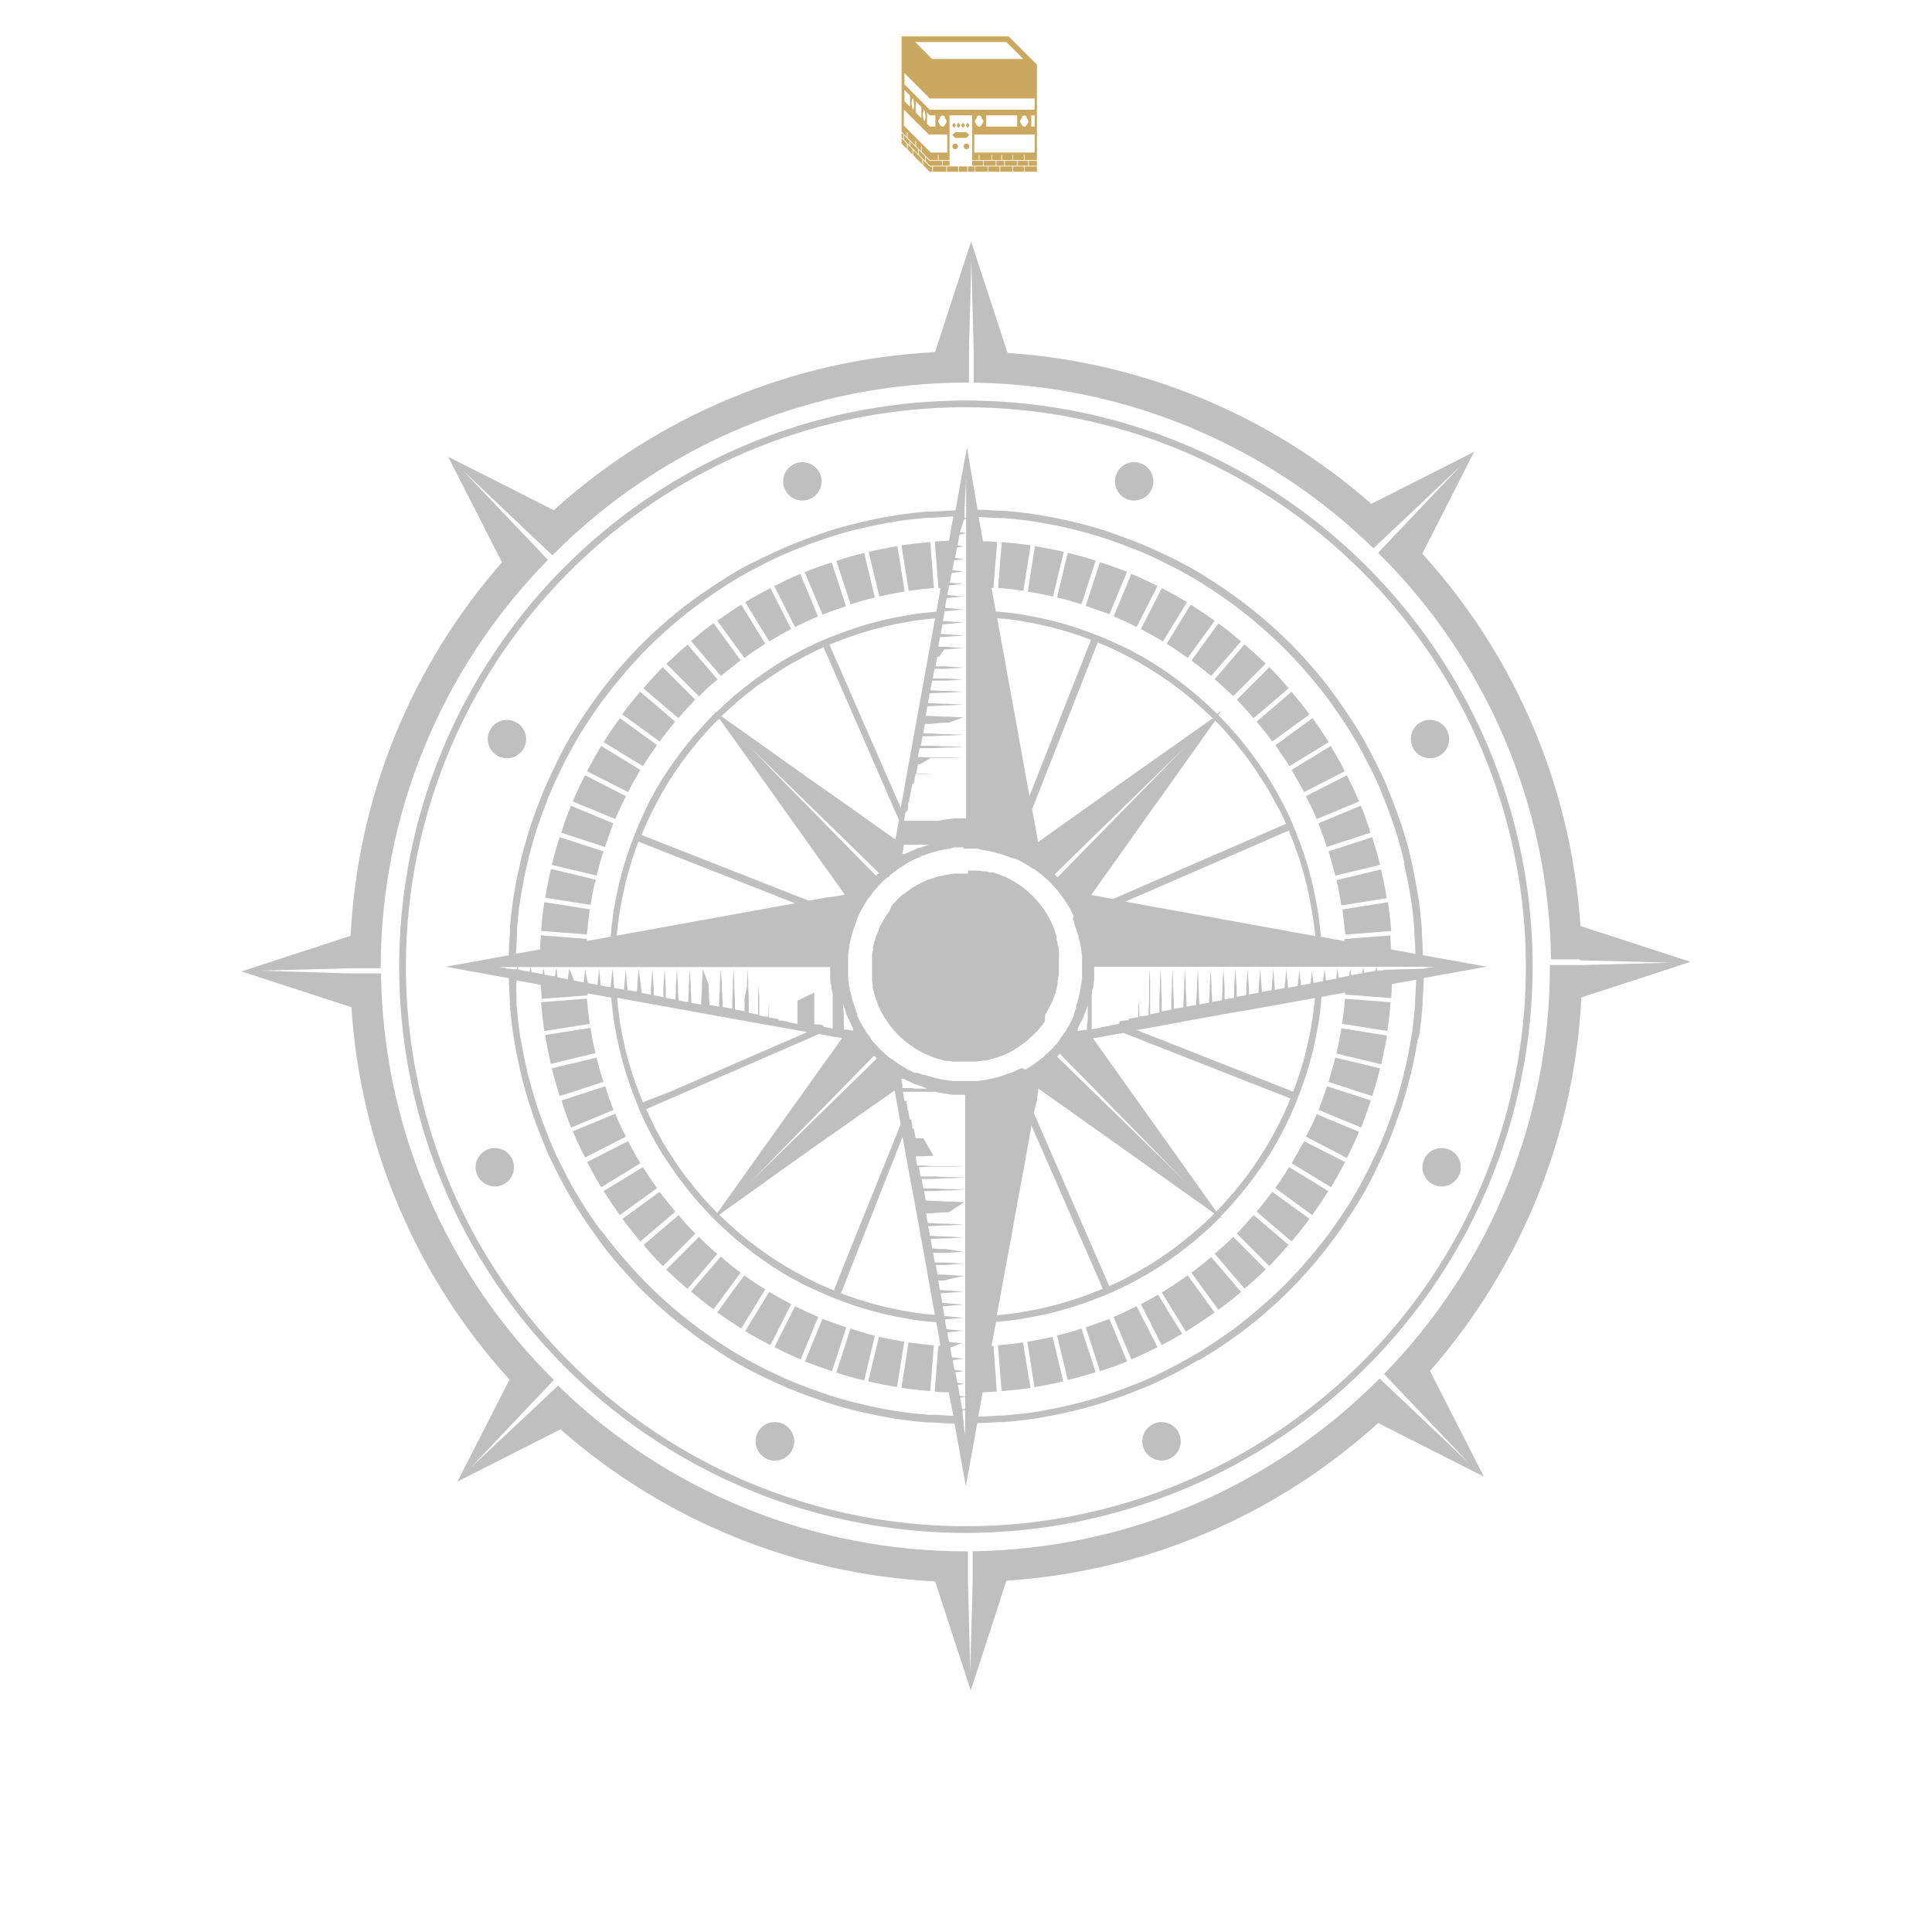 <svg width="200" height="200" viewBox="0 0 200 200" fill="none" xmlns="http://www.w3.org/2000/svg">
<path d="M95.778 16.189L95.121 15.532V16.012L95.778 16.668V16.189Z" fill="#CAA85F"/>
<path d="M97.529 17.159V16.648H96.252V16.663L95.851 16.262V16.742L96.252 17.143V17.159H97.529Z" fill="#CAA85F"/>
<path d="M97.601 16.647H98.294V17.158H97.601V16.647Z" fill="#CAA85F"/>
<path d="M99.265 17.231H100.127V17.778H99.265V17.231Z" fill="#CAA85F"/>
<path d="M96.579 17.231H97.966V17.778H96.579V17.231Z" fill="#CAA85F"/>
<path d="M95.047 15.459L94.245 14.656V15.136L95.047 15.939V15.459Z" fill="#CAA85F"/>
<path d="M98.04 17.231H99.192V17.778H98.04V17.231Z" fill="#CAA85F"/>
<path d="M94.171 14.584L93.588 14V14.48L94.171 15.064V14.584Z" fill="#CAA85F"/>
<path d="M93.333 14.861L93.88 15.408V14.876L93.333 14.329V14.861Z" fill="#CAA85F"/>
<path d="M93.515 13.927L93.333 13.745V14.224L93.515 14.408V13.927Z" fill="#CAA85F"/>
<path d="M94.465 15.459L93.954 14.948V15.48L94.537 16.064L94.465 15.991V15.459Z" fill="#CAA85F"/>
<path d="M94.536 15.532V16.064L95.484 17.012V16.48L94.536 15.532Z" fill="#CAA85F"/>
<path d="M96.251 17.246L95.558 16.553V17.085L95.485 17.012L96.251 17.778H96.506V17.231H96.251V17.246Z" fill="#CAA85F"/>
<path d="M104.022 16.647H105.263V17.158H104.022V16.647Z" fill="#CAA85F"/>
<path d="M103.548 17.231H104.806V17.778H103.548V17.231Z" fill="#CAA85F"/>
<path d="M106.065 17.231H107.341V17.778H106.065V17.231Z" fill="#CAA85F"/>
<path d="M104.88 17.231H105.993V17.778H104.88V17.231Z" fill="#CAA85F"/>
<path d="M105.334 16.647H106.429V17.158H105.334V16.647Z" fill="#CAA85F"/>
<path d="M106.502 16.647H107.341V17.158H106.502V16.647Z" fill="#CAA85F"/>
<path d="M103.146 16.647H103.949V17.158H103.146V16.647Z" fill="#CAA85F"/>
<path d="M100.958 17.231H102.235V17.778H100.958V17.231Z" fill="#CAA85F"/>
<path d="M100.63 16.647H101.761V17.158H100.63V16.647Z" fill="#CAA85F"/>
<path d="M101.833 16.647H103.074V17.158H101.833V16.647Z" fill="#CAA85F"/>
<path d="M102.307 17.231H103.474V17.778H102.307V17.231Z" fill="#CAA85F"/>
<path d="M100.2 17.231H100.886V17.778H100.2V17.231Z" fill="#CAA85F"/>
<path d="M104.423 3.77H93.333V13.641L93.88 14.188V13.656L93.953 13.729V14.261L94.756 15.064V14.532L94.829 14.605V15.136L95.34 15.647V15.116L95.413 15.189V15.721L96.252 16.559V16.575H97.091V16.028H97.164V16.575H98.295V11.941H100.63V16.574H101.323V16.028H101.396V16.574H102.636V16.028H102.709V16.574H103.658V16.028H103.731V16.574H104.807V16.028H104.88V16.574H105.993V16.028H106.066V16.574H107.341V6.688L104.423 3.77ZM104.181 4.354L105.932 6.105H96.493L94.742 4.354H104.181ZM93.625 9.315L94.209 9.899V11.066L93.625 10.482V9.315ZM98.061 15.794H96.349L93.567 13.012V11.338L96.086 13.857L96.155 13.926H98.061V15.794ZM94.416 10.225L94.5 10.19L94.584 10.39C94.584 10.39 94.559 10.476 94.606 10.661C94.628 10.749 94.646 10.847 94.646 10.947C94.646 11.044 94.622 11.085 94.609 11.153C94.584 11.277 94.558 11.401 94.5 11.344C94.443 11.287 94.417 11.112 94.392 10.938C94.379 10.844 94.355 10.756 94.355 10.659C94.355 10.559 94.373 10.497 94.395 10.453C94.442 10.36 94.416 10.225 94.416 10.225ZM94.792 11.65V10.482L95.376 11.066V12.233L94.792 11.65ZM95.584 11.392L95.668 11.358L95.751 11.557C95.751 11.557 95.726 11.644 95.773 11.829C95.795 11.917 95.814 12.014 95.814 12.115C95.814 12.211 95.79 12.252 95.776 12.32C95.751 12.444 95.725 12.568 95.668 12.511C95.61 12.454 95.585 12.28 95.559 12.106C95.546 12.012 95.522 11.923 95.522 11.827C95.522 11.726 95.54 11.665 95.562 11.62C95.609 11.527 95.584 11.392 95.584 11.392ZM95.96 12.817V11.65L96.251 11.941H96.835V13.109H96.251L95.96 12.817ZM97.314 12.06L97.565 11.941L97.816 12.06C97.816 12.06 97.74 12.172 97.881 12.313C97.948 12.38 98.002 12.46 98.002 12.562C98.002 12.66 97.931 12.725 97.891 12.807C97.815 12.958 97.737 13.109 97.565 13.109C97.393 13.109 97.315 12.958 97.239 12.807C97.198 12.725 97.127 12.66 97.127 12.562C97.127 12.46 97.181 12.38 97.248 12.313C97.389 12.172 97.314 12.06 97.314 12.06ZM107.108 15.794H100.862V13.926H107.108V15.794ZM101.108 12.06L101.359 11.941L101.609 12.06C101.609 12.06 101.534 12.172 101.675 12.313C101.742 12.38 101.797 12.46 101.797 12.562C101.797 12.66 101.725 12.725 101.684 12.807C101.609 12.958 101.531 13.109 101.359 13.109C101.186 13.109 101.108 12.958 101.033 12.807C100.992 12.725 100.921 12.66 100.921 12.562C100.921 12.46 100.975 12.38 101.042 12.313C101.183 12.172 101.108 12.06 101.108 12.06ZM102.088 13.109V11.941H105.299V13.109H102.088ZM105.777 12.06L106.028 11.941L106.279 12.06C106.279 12.06 106.203 12.172 106.344 12.313C106.411 12.38 106.466 12.46 106.466 12.562C106.466 12.66 106.394 12.725 106.354 12.807C106.278 12.958 106.2 13.109 106.028 13.109C105.856 13.109 105.778 12.958 105.702 12.807C105.661 12.725 105.59 12.66 105.59 12.562C105.59 12.46 105.645 12.38 105.712 12.313C105.853 12.172 105.777 12.06 105.777 12.06ZM107.108 13.109H106.758V11.941H107.108V13.109ZM107.108 11.358H96.251L93.625 8.731V7.564L96.251 10.19H107.108V11.358Z" fill="#CAA85F"/>
<path d="M98.878 14.276H100.045L100.337 13.984L100.045 13.692H98.878L98.586 13.984L98.878 14.276Z" fill="#CAA85F"/>
<path d="M100.047 15.444C100.208 15.444 100.339 15.313 100.339 15.152C100.339 14.991 100.208 14.86 100.047 14.86C99.886 14.86 99.755 14.991 99.755 15.152C99.755 15.313 99.886 15.444 100.047 15.444Z" fill="#CAA85F"/>
<path d="M98.878 15.444C99.039 15.444 99.169 15.313 99.169 15.152C99.169 14.991 99.039 14.86 98.878 14.86C98.716 14.86 98.586 14.991 98.586 15.152C98.586 15.313 98.716 15.444 98.878 15.444Z" fill="#CAA85F"/>
<path d="M98.586 12.978C98.586 13.018 98.614 13.044 98.63 13.076C98.661 13.137 98.692 13.197 98.761 13.197C98.83 13.197 98.861 13.137 98.891 13.076C98.907 13.044 98.936 13.018 98.936 12.978C98.936 12.938 98.914 12.905 98.887 12.879C98.831 12.822 98.861 12.778 98.861 12.778L98.761 12.73L98.66 12.778C98.66 12.778 98.691 12.822 98.634 12.879C98.608 12.905 98.586 12.938 98.586 12.978Z" fill="#CAA85F"/>
<path d="M99.052 12.978C99.052 13.018 99.08 13.044 99.097 13.076C99.127 13.137 99.158 13.197 99.227 13.197C99.296 13.197 99.327 13.137 99.357 13.076C99.374 13.044 99.402 13.018 99.402 12.978C99.402 12.938 99.38 12.905 99.354 12.879C99.297 12.822 99.328 12.778 99.328 12.778L99.227 12.73L99.127 12.778C99.127 12.778 99.157 12.822 99.101 12.879C99.074 12.905 99.052 12.938 99.052 12.978Z" fill="#CAA85F"/>
<path d="M99.519 12.978C99.519 13.018 99.548 13.044 99.564 13.076C99.594 13.137 99.626 13.197 99.694 13.197C99.763 13.197 99.795 13.137 99.825 13.076C99.841 13.044 99.87 13.018 99.87 12.978C99.87 12.938 99.848 12.905 99.821 12.879C99.765 12.822 99.795 12.778 99.795 12.778L99.694 12.73L99.594 12.778C99.594 12.778 99.624 12.822 99.568 12.879C99.541 12.905 99.519 12.938 99.519 12.978Z" fill="#CAA85F"/>
<path d="M99.987 12.978C99.987 13.018 100.015 13.044 100.032 13.076C100.062 13.137 100.093 13.197 100.162 13.197C100.231 13.197 100.262 13.137 100.292 13.076C100.309 13.044 100.337 13.018 100.337 12.978C100.337 12.938 100.315 12.905 100.288 12.879C100.232 12.822 100.262 12.778 100.262 12.778L100.162 12.73L100.062 12.778C100.062 12.778 100.092 12.822 100.035 12.879C100.009 12.905 99.987 12.938 99.987 12.978Z" fill="#CAA85F"/>
<path d="M87.604 137.409L86.132 141.939C85.138 141.621 84.243 141.283 83.328 140.945L85.147 136.534C85.953 136.832 86.768 137.13 87.604 137.409Z" fill="#BFBFBF"/>
<path d="M84.704 136.335L82.885 140.726C81.96 140.338 81.065 139.911 80.17 139.464L82.308 135.222C83.113 135.61 83.899 135.987 84.704 136.335Z" fill="#BFBFBF"/>
<path d="M90.565 138.272L89.462 142.902C88.467 142.663 87.473 142.395 86.578 142.087L88.049 137.527C88.875 137.825 89.72 138.064 90.565 138.272Z" fill="#BFBFBF"/>
<path d="M81.91 135.005L79.752 139.247C78.867 138.79 77.992 138.313 77.137 137.796L79.633 133.733C80.368 134.19 81.134 134.607 81.91 135.005Z" fill="#BFBFBF"/>
<path d="M93.606 138.888L92.86 143.587C91.866 143.428 90.872 143.23 89.877 143.001L90.991 138.382C91.873 138.581 92.744 138.749 93.606 138.888Z" fill="#BFBFBF"/>
<path d="M96.673 139.266L96.295 144.014C95.301 143.925 94.306 143.825 93.312 143.676L94.058 138.967C94.923 139.097 95.798 139.196 96.673 139.266Z" fill="#BFBFBF"/>
<path d="M79.221 133.474L76.735 137.527C75.89 137.001 75.065 136.445 74.249 135.858L77.054 132.014C77.76 132.56 78.486 133.017 79.221 133.474Z" fill="#BFBFBF"/>
<path d="M69.913 125.427L66.283 128.517C65.647 127.752 65.02 126.977 64.434 126.172L68.282 123.381C68.799 124.076 69.376 124.762 69.913 125.427Z" fill="#BFBFBF"/>
<path d="M64.801 117.659L60.565 119.825C60.108 118.931 59.68 118.037 59.292 117.113L63.697 115.295C64.035 116.149 64.403 116.934 64.801 117.659Z" fill="#BFBFBF"/>
<path d="M61.654 109.016L57.021 110.128C56.792 109.135 56.593 108.141 56.434 107.148L61.137 106.403C61.277 107.317 61.426 108.171 61.654 109.016Z" fill="#BFBFBF"/>
<path d="M62.466 111.996L57.932 113.466C57.634 112.473 57.365 111.569 57.127 110.595L61.751 109.483C61.969 110.337 62.198 111.172 62.466 111.996Z" fill="#BFBFBF"/>
<path d="M66.292 120.42L62.235 122.903C61.718 122.059 61.24 121.185 60.773 120.291L65.019 118.135C65.397 118.91 65.844 119.645 66.292 120.42Z" fill="#BFBFBF"/>
<path d="M106.671 143.676C105.676 143.825 104.682 143.925 103.688 144.014L103.31 139.266C104.185 139.193 105.05 139.093 105.905 138.967L106.671 143.676Z" fill="#BFBFBF"/>
<path d="M68.018 122.994L64.16 125.785C63.584 124.981 63.027 124.156 62.49 123.302L66.557 120.818C67.014 121.563 67.501 122.278 68.018 122.994Z" fill="#BFBFBF"/>
<path d="M74.249 129.808L71.156 133.424C70.41 132.778 69.674 132.103 68.959 131.437L72.359 128.04C72.946 128.656 73.592 129.242 74.249 129.808Z" fill="#BFBFBF"/>
<path d="M71.991 127.703L68.62 131.071C67.924 130.365 67.248 129.63 66.631 128.875L70.251 125.785C70.787 126.441 71.364 127.087 71.991 127.703Z" fill="#BFBFBF"/>
<path d="M76.668 131.745L73.864 135.54C73.069 134.954 72.283 134.338 71.528 133.692L74.62 130.076C75.286 130.682 75.963 131.229 76.668 131.745Z" fill="#BFBFBF"/>
<path d="M63.521 114.896L59.126 116.724C58.748 115.8 58.4 114.866 58.131 113.922L62.656 112.452C62.894 113.276 63.192 114.091 63.521 114.896Z" fill="#BFBFBF"/>
<path d="M138.235 109.483L142.869 110.595C142.63 111.589 142.362 112.523 142.053 113.466L137.529 111.996C137.788 111.172 137.986 110.337 138.235 109.483Z" fill="#BFBFBF"/>
<path d="M136.298 115.344L140.693 117.162C140.305 118.086 139.877 118.98 139.43 119.875L135.184 117.659C135.582 116.934 135.999 116.149 136.298 115.344Z" fill="#BFBFBF"/>
<path d="M137.38 112.452L141.905 113.922C141.586 114.916 141.248 115.8 140.91 116.724L136.505 114.896C136.793 114.091 137.102 113.276 137.38 112.452Z" fill="#BFBFBF"/>
<path d="M135.003 118.135L139.239 120.291C138.782 121.185 138.305 122.059 137.788 122.903L133.721 120.42C134.148 119.645 134.566 118.91 135.003 118.135Z" fill="#BFBFBF"/>
<path d="M139.233 103.392L143.956 103.75C143.877 104.743 143.768 105.737 143.618 106.73L138.915 105.985C139.074 105.131 139.164 104.266 139.233 103.392Z" fill="#BFBFBF"/>
<path d="M138.981 94.144L143.684 93.399C143.833 94.392 143.943 95.386 144.022 96.379L139.269 96.747C139.16 95.862 139.07 94.998 138.981 94.144Z" fill="#BFBFBF"/>
<path d="M138.868 106.453L143.571 107.198C143.412 108.192 143.213 109.185 142.985 110.178L138.351 109.066C138.55 108.172 138.719 107.317 138.868 106.453Z" fill="#BFBFBF"/>
<path d="M108.964 138.382L110.068 143.001C109.073 143.23 108.079 143.428 107.085 143.597L106.349 138.888C107.25 138.749 108.122 138.58 108.964 138.382Z" fill="#BFBFBF"/>
<path d="M133.447 120.818L137.504 123.302C136.977 124.156 136.42 124.981 135.834 125.785L132.025 122.994C132.493 122.278 133.02 121.563 133.447 120.818Z" fill="#BFBFBF"/>
<path d="M114.852 136.534L116.672 140.935C115.757 141.313 114.812 141.65 113.867 141.929L112.396 137.398C113.221 137.13 114.046 136.832 114.852 136.534Z" fill="#BFBFBF"/>
<path d="M117.663 135.222L119.821 139.464C118.936 139.911 118.031 140.338 117.116 140.726L115.286 136.335C116.112 135.987 116.877 135.61 117.663 135.222Z" fill="#BFBFBF"/>
<path d="M131.703 123.371L135.561 126.172C134.964 126.977 134.348 127.752 133.702 128.517L130.082 125.427C130.649 124.762 131.186 124.076 131.703 123.371Z" fill="#BFBFBF"/>
<path d="M111.947 137.527L113.419 142.047C112.425 142.355 111.51 142.623 110.535 142.861L109.422 138.232C110.277 138.063 111.142 137.825 111.947 137.527Z" fill="#BFBFBF"/>
<path d="M119.875 134.021L122.371 138.074C121.675 138.482 120.969 138.879 120.253 139.247L118.105 135.005C118.702 134.7 119.292 134.372 119.875 134.021Z" fill="#BFBFBF"/>
<path d="M127.668 128.04L131.029 131.408C130.323 132.103 129.587 132.779 128.831 133.395L125.739 129.779C126.405 129.242 127.051 128.656 127.668 128.04Z" fill="#BFBFBF"/>
<path d="M129.772 125.785L133.392 128.875C132.736 129.63 132.069 130.365 131.403 131.07L128.042 127.702C128.609 127.086 129.196 126.441 129.772 125.785Z" fill="#BFBFBF"/>
<path d="M122.944 132.024L125.738 135.869C124.744 136.564 123.749 137.23 122.755 137.856L120.269 133.802C121.194 133.236 122.079 132.64 122.944 132.024Z" fill="#BFBFBF"/>
<path d="M125.382 130.126L128.475 133.742C127.719 134.388 126.933 135.004 126.128 135.59L123.334 131.746C124.07 131.229 124.716 130.683 125.382 130.126Z" fill="#BFBFBF"/>
<path d="M135.184 82.42L139.43 80.255C139.877 81.149 140.305 82.043 140.693 82.967L136.298 84.785C135.999 83.98 135.582 83.195 135.184 82.42Z" fill="#BFBFBF"/>
<path d="M112.396 62.721L113.867 58.191C114.862 58.509 115.757 58.857 116.672 59.185L114.852 63.586C114.046 63.298 113.221 63.02 112.396 62.721Z" fill="#BFBFBF"/>
<path d="M115.286 63.805L117.116 59.404C118.031 59.791 118.936 60.218 119.821 60.665L117.663 64.907C116.877 64.52 116.112 64.142 115.286 63.805Z" fill="#BFBFBF"/>
<path d="M109.422 61.857L110.535 57.227C111.53 57.466 112.464 57.734 113.419 58.042L111.947 62.562C111.142 62.304 110.277 62.026 109.422 61.857Z" fill="#BFBFBF"/>
<path d="M118.105 65.125L120.273 60.883C121.158 61.34 122.033 61.817 122.878 62.334L120.392 66.397C119.627 65.94 118.861 65.522 118.105 65.125Z" fill="#BFBFBF"/>
<path d="M103.325 60.863L103.703 56.114C104.698 56.204 105.692 56.303 106.686 56.452L105.941 61.161C105.072 61.029 104.2 60.929 103.325 60.863Z" fill="#BFBFBF"/>
<path d="M93.319 56.452C94.314 56.303 95.308 56.204 96.302 56.114L96.68 60.863C95.805 60.932 94.93 61.032 94.075 61.161L93.319 56.452Z" fill="#BFBFBF"/>
<path d="M106.398 61.24L107.134 56.541C108.128 56.7 109.123 56.899 110.117 57.127L109.013 61.747C108.158 61.558 107.263 61.379 106.398 61.24Z" fill="#BFBFBF"/>
<path d="M120.771 66.655L123.267 62.592C124.115 63.122 124.941 63.678 125.743 64.261L122.949 68.106C122.243 67.599 121.517 67.112 120.771 66.655Z" fill="#BFBFBF"/>
<path d="M136.469 85.233L140.874 83.405C141.252 84.329 141.59 85.263 141.868 86.206L137.344 87.677C137.105 86.862 136.797 86.037 136.469 85.233Z" fill="#BFBFBF"/>
<path d="M138.351 91.113L142.965 90.001C143.193 90.994 143.392 91.988 143.551 92.981L138.848 93.726C138.719 92.822 138.55 91.958 138.351 91.113Z" fill="#BFBFBF"/>
<path d="M133.693 79.709L137.76 77.225C138.278 78.07 138.755 78.944 139.212 79.838L135.006 81.994C134.569 81.219 134.151 80.454 133.693 79.709Z" fill="#BFBFBF"/>
<path d="M137.529 88.134L142.053 86.663C142.362 87.657 142.63 88.561 142.869 89.534L138.235 90.647C137.986 89.793 137.788 88.958 137.529 88.134Z" fill="#BFBFBF"/>
<path d="M125.739 70.321L128.831 66.705C129.587 67.351 130.323 68.026 131.029 68.692L127.668 72.06C127.051 71.474 126.405 70.888 125.739 70.321Z" fill="#BFBFBF"/>
<path d="M123.334 68.384L126.128 64.539C126.933 65.125 127.719 65.751 128.475 66.387L125.382 69.973C124.716 69.447 124.07 68.9 123.334 68.384Z" fill="#BFBFBF"/>
<path d="M128.042 72.427L131.403 69.06C132.109 69.765 132.775 70.5 133.392 71.255L129.772 74.345C129.196 73.689 128.609 73.043 128.042 72.427Z" fill="#BFBFBF"/>
<path d="M132.025 77.145L135.873 74.344C136.46 75.149 137.017 75.973 137.544 76.828L133.487 79.311C133.02 78.566 132.493 77.851 132.025 77.145Z" fill="#BFBFBF"/>
<path d="M130.082 74.702L133.702 71.612C134.348 72.377 134.964 73.152 135.561 73.957L131.703 76.758C131.186 76.053 130.649 75.368 130.082 74.702Z" fill="#BFBFBF"/>
<path d="M79.633 66.397L77.137 62.334C77.992 61.817 78.867 61.34 79.752 60.883L81.91 65.125C81.134 65.522 80.368 65.95 79.633 66.397Z" fill="#BFBFBF"/>
<path d="M62.62 87.677L58.096 86.206C58.404 85.213 58.752 84.329 59.09 83.405L63.486 85.233C63.197 86.037 62.899 86.862 62.62 87.677Z" fill="#BFBFBF"/>
<path d="M63.697 84.785L59.292 82.967C59.68 82.043 60.108 81.149 60.565 80.255L64.801 82.42C64.403 83.195 64.035 83.98 63.697 84.785Z" fill="#BFBFBF"/>
<path d="M91.033 61.747L89.92 57.127C90.914 56.899 91.908 56.7 92.903 56.541L93.648 61.24C92.734 61.379 91.879 61.558 91.033 61.747Z" fill="#BFBFBF"/>
<path d="M65.019 81.994L60.773 79.838C61.24 78.944 61.718 78.07 62.235 77.225L66.292 79.709C65.844 80.454 65.397 81.219 65.019 81.994Z" fill="#BFBFBF"/>
<path d="M61.133 93.677L56.45 92.932C56.609 91.939 56.808 90.945 57.036 89.952L61.67 91.065C61.422 91.959 61.273 92.823 61.133 93.677Z" fill="#BFBFBF"/>
<path d="M60.757 96.737L56.014 96.369C56.093 95.376 56.203 94.382 56.352 93.389L61.055 94.134C60.926 94.998 60.837 95.863 60.757 96.737Z" fill="#BFBFBF"/>
<path d="M66.557 79.311L62.49 76.828C63.027 75.973 63.584 75.149 64.16 74.344L68.018 77.135C67.501 77.851 67.014 78.566 66.557 79.311Z" fill="#BFBFBF"/>
<path d="M61.761 90.647L57.127 89.534C57.365 88.541 57.634 87.607 57.932 86.663L62.466 88.134C62.198 88.958 61.969 89.793 61.761 90.647Z" fill="#BFBFBF"/>
<path d="M82.302 64.907L80.144 60.665C81.029 60.218 81.924 59.791 82.849 59.404L84.669 63.805C83.893 64.142 83.108 64.52 82.302 64.907Z" fill="#BFBFBF"/>
<path d="M61.055 105.985L56.352 106.73C56.203 105.737 56.093 104.743 56.014 103.75L60.757 103.382C60.837 104.266 60.926 105.131 61.055 105.985Z" fill="#BFBFBF"/>
<path d="M85.15 63.625L83.3 59.224C84.215 58.857 85.15 58.509 86.105 58.231L87.576 62.761C86.771 63.019 85.956 63.297 85.15 63.625Z" fill="#BFBFBF"/>
<path d="M88.049 62.562L86.578 58.052C87.572 57.744 88.487 57.476 89.462 57.237L90.565 61.867C89.72 62.026 88.875 62.304 88.049 62.562Z" fill="#BFBFBF"/>
<path d="M72.362 72.089L68.991 68.721C69.707 68.026 70.443 67.35 71.189 66.734L74.281 70.35C73.595 70.887 72.948 71.473 72.362 72.089Z" fill="#BFBFBF"/>
<path d="M77.054 68.106L74.249 64.261C75.065 63.675 75.89 63.118 76.735 62.592L79.221 66.655C78.486 67.112 77.76 67.599 77.054 68.106Z" fill="#BFBFBF"/>
<path d="M70.224 74.345L66.604 71.255C67.25 70.5 67.927 69.765 68.593 69.06L71.964 72.427C71.367 73.043 70.79 73.689 70.224 74.345Z" fill="#BFBFBF"/>
<path d="M68.284 76.758L64.406 73.947C64.993 73.142 65.62 72.368 66.266 71.603L69.885 74.692C69.378 75.368 68.802 76.053 68.284 76.758Z" fill="#BFBFBF"/>
<path d="M74.62 69.973L71.528 66.357C72.283 65.721 73.069 65.095 73.864 64.509L76.668 68.354C75.963 68.9 75.286 69.447 74.62 69.973Z" fill="#BFBFBF"/>
<path d="M146.74 92.425L146.83 92.892C146.989 93.955 147.098 95.028 147.188 96.111C147.188 96.27 147.188 96.429 147.188 96.588C147.247 97.353 147.277 98.118 147.297 98.883L153.9 100.065L147.377 101.247C147.377 102.022 147.327 102.777 147.267 103.542C147.267 103.701 147.267 103.86 147.267 104.019C147.178 105.102 147.068 106.175 146.909 107.237L146.74 107.724C146.571 108.797 146.353 109.85 146.104 110.903C146.104 111.052 146.034 111.211 145.995 111.36C145.736 112.413 145.448 113.456 145.12 114.48L144.97 114.937C144.622 115.93 144.254 116.973 143.847 117.967L143.668 118.414C143.25 119.407 142.783 120.401 142.296 121.394C142.226 121.543 142.156 121.682 142.077 121.821C141.58 122.815 141.082 123.729 140.506 124.653L140.247 125.05C139.67 125.974 139.064 126.868 138.437 127.742L138.159 128.13C137.523 129.004 136.846 129.848 136.17 130.673L135.862 131.03C135.146 131.845 134.42 132.64 133.664 133.415L133.326 133.743C132.561 134.507 131.755 135.233 130.94 135.938L130.582 136.256C129.757 136.951 128.911 137.617 128.036 138.243L127.649 138.521C126.525 139.336 125.342 140.081 124.138 140.796H124.049C123.283 141.243 122.518 141.7 121.722 142.107L121.304 142.326C120.31 142.813 119.316 143.319 118.321 143.697L117.884 143.866C116.889 144.283 115.895 144.651 114.841 144.988L114.384 145.147C113.389 145.475 112.325 145.763 111.271 146.021L110.804 146.131C109.75 146.379 108.696 146.588 107.622 146.767L107.165 146.846C106.101 147.005 105.027 147.124 103.943 147.214H103.466C102.7 147.263 101.934 147.303 101.169 147.323L99.985 153.84L98.812 147.363C98.046 147.363 97.281 147.303 96.525 147.253H96.048C94.964 147.164 93.89 147.045 92.826 146.886L92.359 146.806C91.285 146.627 90.221 146.419 89.177 146.171L88.709 146.061C87.655 145.803 86.611 145.515 85.587 145.187L85.139 145.028C84.145 144.69 83.091 144.313 82.097 143.905L81.649 143.737C80.655 143.309 79.66 142.852 78.666 142.366L78.239 142.147C77.244 141.65 76.329 141.154 75.405 140.567L75.007 140.309C74.092 139.743 73.187 139.137 72.312 138.511L71.924 138.233C71.059 137.587 70.214 136.922 69.389 136.246L69.031 135.928C68.205 135.223 67.41 134.498 66.644 133.733L66.306 133.405C65.54 132.63 64.815 131.835 64.109 131.021L63.8 130.663C63.104 129.838 62.428 128.994 61.812 128.12L61.543 127.732C60.907 126.858 60.3 125.964 59.733 125.04C59.644 124.911 59.554 124.782 59.475 124.643C58.918 123.719 58.401 122.775 57.894 121.811L57.685 121.384C57.198 120.391 56.691 119.457 56.313 118.404C56.243 118.255 56.193 118.106 56.134 117.957C55.726 116.963 55.348 115.97 55.01 114.927L54.861 114.47C54.533 113.476 54.234 112.403 53.976 111.35C53.976 111.201 53.906 111.042 53.867 110.893C53.628 109.84 53.409 108.787 53.23 107.714C53.23 107.555 53.181 107.396 53.151 107.247C52.992 106.184 52.872 105.112 52.783 104.029V103.552C52.723 102.787 52.683 102.032 52.673 101.257L46.14 100.075L52.673 98.893C52.673 98.128 52.723 97.363 52.783 96.598V96.121C52.872 95.038 52.992 93.965 53.151 92.902C53.151 92.753 53.21 92.594 53.23 92.435C53.409 91.362 53.628 90.309 53.867 89.256C53.867 89.107 53.936 88.948 53.976 88.799C54.234 87.746 54.533 86.703 54.861 85.68L55.01 85.223C55.348 84.229 55.726 83.236 56.134 82.243C56.193 82.094 56.243 81.944 56.313 81.795C56.73 80.802 57.198 79.808 57.685 78.815L57.894 78.388C58.401 77.394 58.888 76.481 59.475 75.557C59.554 75.418 59.644 75.288 59.733 75.159C60.3 74.235 60.907 73.341 61.543 72.467L61.812 72.08C62.458 71.205 63.134 70.361 63.8 69.536L64.109 69.179C64.815 68.364 65.54 67.569 66.306 66.794L66.644 66.467C67.41 65.702 68.205 64.976 69.031 64.271L69.389 63.963C70.214 63.258 71.059 62.592 71.924 61.976L72.312 61.698C73.187 61.072 74.092 60.466 75.007 59.9L75.405 59.642C76.339 59.046 77.334 58.519 78.328 58.052L78.756 57.834C79.75 57.347 80.744 56.89 81.739 56.463L82.186 56.294C83.18 55.886 84.175 55.509 85.229 55.171L85.676 55.012C86.671 54.684 87.745 54.396 88.799 54.138L89.266 54.029C90.26 53.78 91.374 53.572 92.448 53.393L92.915 53.313C93.979 53.154 95.053 53.035 96.137 52.946H96.614C97.37 52.946 98.136 52.856 98.911 52.837L100.095 46.32L101.198 52.767C101.964 52.767 102.73 52.827 103.485 52.876H103.963C105.047 52.966 106.121 53.085 107.184 53.244L107.652 53.323C108.726 53.502 109.78 53.711 110.834 53.959L111.301 54.069C112.355 54.327 113.389 54.615 114.423 54.943L114.871 55.102C115.865 55.439 116.909 55.817 117.914 56.224L118.351 56.393C119.346 56.82 120.34 57.277 121.334 57.764L121.752 57.983C122.746 58.479 123.671 58.976 124.586 59.562L124.994 59.821C125.908 60.387 126.803 60.993 127.678 61.619L128.066 61.897C128.941 62.542 129.786 63.208 130.612 63.884L130.97 64.202C131.785 64.907 132.591 65.632 133.356 66.397L133.694 66.725C134.45 67.5 135.176 68.294 135.892 69.109L136.2 69.467C136.896 70.291 137.572 71.136 138.189 72.01L138.467 72.397C139.094 73.272 139.7 74.166 140.277 75.09L140.535 75.487C141.092 76.411 141.609 77.355 142.107 78.318C142.186 78.457 142.256 78.597 142.325 78.746C142.813 79.739 143.32 80.673 143.698 81.726L143.877 82.173C144.284 83.166 144.652 84.16 145 85.153L145.149 85.61C145.477 86.604 145.766 87.677 146.024 88.73C146.024 88.879 146.104 89.038 146.134 89.187C146.353 90.299 146.571 91.352 146.74 92.425ZM145.299 88.948C145.05 87.955 144.762 86.892 144.443 85.888L144.284 85.441C143.956 84.448 143.588 83.454 143.181 82.461L143.011 82.014C142.594 81.02 142.136 80.027 141.659 79.133L141.44 78.706C140.953 77.712 140.446 76.838 139.889 75.934L139.641 75.527C139.074 74.623 138.477 73.749 137.861 72.884L137.582 72.497C136.956 71.642 136.29 70.818 135.593 70.003L135.285 69.646C134.589 68.841 133.873 68.056 133.127 67.301C133.018 67.192 132.899 67.082 132.789 66.963C132.034 66.218 131.248 65.503 130.443 64.808L130.085 64.5C129.279 63.814 128.444 63.158 127.589 62.513L127.201 62.245C126.346 61.619 125.461 61.023 124.556 60.466L124.158 60.208C123.253 59.661 122.319 59.145 121.374 58.658L120.946 58.44C119.952 57.963 119.047 57.506 118.063 57.098L117.615 56.92C116.621 56.522 115.627 56.155 114.632 55.817L114.175 55.668C113.181 55.34 112.186 55.052 111.112 54.804L110.645 54.694C109.651 54.456 108.577 54.237 107.523 54.069L107.055 53.989C106.011 53.83 104.947 53.721 103.883 53.631H103.406C102.71 53.631 102.014 53.542 101.308 53.522L101.765 56.035C102.252 56.035 102.76 56.035 103.217 56.125L102.839 60.864H102.64L102.779 61.629L103.088 63.297C103.903 63.367 104.709 63.447 105.504 63.566L105.971 63.655C106.767 63.784 107.562 63.943 108.348 64.122L108.815 64.231C109.601 64.43 110.386 64.649 111.152 64.887L111.599 65.046C112.375 65.304 113.131 65.582 113.877 65.88L114.324 66.059C115.07 66.377 115.796 66.725 116.522 67.053L116.949 67.271C117.665 67.649 118.371 68.036 119.067 68.454L119.465 68.712C120.151 69.139 120.827 69.586 121.454 70.063L121.841 70.331C122.488 70.818 123.124 71.325 123.741 71.841L124.099 72.149C124.715 72.686 125.312 73.222 125.888 73.798L125.988 73.898L126.435 73.58L126.117 74.027L126.227 74.126C126.79 74.702 127.337 75.298 127.867 75.914L128.176 76.272C128.703 76.888 129.17 77.524 129.687 78.179L129.965 78.567C130.433 79.222 130.89 79.888 131.318 80.554L131.566 80.961C131.984 81.646 132.382 82.352 132.75 83.077C132.829 83.216 132.899 83.355 132.968 83.494C133.336 84.219 133.684 84.945 133.963 85.69C134.032 85.839 134.082 85.988 134.142 86.137C134.45 86.882 134.728 87.647 134.987 88.412L135.136 88.859C135.385 89.634 135.594 90.409 135.792 91.193C135.792 91.352 135.862 91.511 135.902 91.66C136.081 92.442 136.24 93.237 136.379 94.045C136.379 94.194 136.429 94.353 136.459 94.511C136.578 95.306 136.667 96.111 136.727 96.916V96.975L138.348 97.273L139.173 97.422C139.173 97.343 139.173 97.273 139.173 97.204L143.926 96.836C143.926 97.313 143.986 97.83 144.006 98.287L146.522 98.744C146.522 98.038 146.462 97.333 146.412 96.638V96.161C146.323 95.098 146.213 94.045 146.054 93.001L145.965 92.525C145.796 91.472 145.587 90.438 145.338 89.405C145.378 89.266 145.338 89.107 145.299 88.948ZM99.866 52.36H100.005L99.846 52.419V52.658V52.856V53.164V53.373V53.611H99.975L100.224 53.671L99.975 53.741H99.806L99.379 55.072L99.757 55.151L100.005 55.211L99.757 55.261L99.329 55.35L99.21 55.986L99.13 56.453L99.757 56.562L99.07 56.681L98.872 57.754L99.757 57.883L98.762 58.022L98.573 59.016L99.707 59.165L98.514 59.314L98.325 60.307L99.478 60.436H99.707L98.255 60.595L98.066 61.589L99.707 61.748L97.996 61.917L97.857 62.731V62.93L99.747 63.099L97.758 63.278V63.417L97.609 64.281L99.747 64.45L97.529 64.639V64.847L97.38 65.632H97.589L99.776 65.791L97.619 65.95H97.31L97.191 66.606L97.132 66.944H97.221H97.698L99.776 67.093L97.728 67.232L97.221 67.987H97.022L96.843 68.98H97.3H97.778L99.766 69.109L97.778 69.238H97.3H96.744L96.565 70.232H97.38H97.857L99.717 70.351L97.877 70.46H97.41H96.485L96.316 71.454L97.489 71.513H97.977L99.717 71.613L97.987 71.712H97.519L96.237 71.781L96.058 72.775L97.609 72.854H98.086L99.717 72.944L98.096 73.033H97.629L95.998 73.113L95.829 74.106H96.177L97.738 74.186H98.215L99.737 74.265L98.215 74.811H97.738L96.227 74.941H95.749L95.57 75.934H95.908H96.396L97.847 76.004H98.325L99.737 76.073L98.335 76.143H97.857L96.455 76.212H95.968H95.501L95.322 77.206H96.137H96.624L97.957 77.265H98.434L99.737 77.325L98.444 77.385H97.967L96.674 77.444H96.187H95.192L95.023 78.358L96.286 78.418H96.773H97.996H98.474L99.667 78.477H98.484H98.007H96.823H96.336L95.232 79.123H95.033L94.904 79.799L94.854 80.077H94.974H95.471L96.624 80.126H97.112H98.215H98.693H99.776H98.703H98.225H97.151H96.664H95.56H95.073H94.775L94.606 81.12H95.312H95.809H95.322H94.447L94.387 81.418L94.268 82.074H94.606H95.6H96.087H97.012H97.499H98.374H98.862H98.384H97.529H97.042H96.157H95.68H94.755H94.258L94.089 83.067H94.626H95.133H95.988H96.475H97.281H97.768H98.543H97.798H97.31H96.545H96.058H95.252H94.755H94.009V83.236V83.544L93.92 84.021H94.397H95.183H95.69H96.415H96.913H97.599H98.076H98.742H98.106H97.619H96.962H96.475H95.789H95.292H94.556H93.741L93.681 84.368L93.591 84.885V84.974H93.969H94.377H94.904H95.56H96.067H96.674H96.953H97.151C97.335 84.928 97.521 84.892 97.708 84.865L98.175 84.796L98.742 84.716C98.901 84.716 99.061 84.716 99.22 84.716H99.776H100.015V49.499L99.866 52.36ZM96.575 53.592H96.097C95.033 53.681 93.979 53.79 92.935 53.949L92.468 54.029C91.414 54.198 90.37 54.416 89.346 54.655L88.878 54.764C87.844 55.009 86.82 55.297 85.806 55.628L85.358 55.777C84.364 56.115 83.369 56.483 82.375 56.88C82.236 56.94 82.077 56.989 81.938 57.059C80.943 57.466 79.949 57.923 79.044 58.4L78.626 58.618C77.632 59.105 76.747 59.612 75.842 60.168L75.434 60.426C74.54 60.983 73.654 61.579 72.799 62.205L72.412 62.473C71.546 63.109 70.721 63.764 69.906 64.46L69.548 64.768C68.742 65.463 67.957 66.178 67.211 66.924L66.873 67.261C66.127 68.016 65.411 68.801 64.715 69.606L64.407 69.974C63.721 70.788 63.065 71.613 62.418 72.467L62.14 72.854C61.513 73.719 60.927 74.593 60.36 75.497C60.28 75.636 60.191 75.765 60.101 75.904C59.554 76.808 59.047 77.732 58.55 78.676L58.341 79.103C57.854 80.097 57.407 81.011 56.989 81.984L56.81 82.431C56.412 83.425 56.044 84.418 55.706 85.412L55.557 85.868C55.239 86.862 54.95 87.855 54.692 88.928C54.692 89.087 54.622 89.246 54.583 89.395C54.344 90.389 54.135 91.462 53.956 92.515C53.956 92.674 53.906 92.833 53.877 92.992C53.717 93.985 53.608 95.088 53.519 96.151C53.519 96.31 53.519 96.469 53.519 96.627C53.519 97.323 53.439 98.028 53.419 98.734L55.925 98.277C55.925 97.79 55.925 97.283 56.014 96.826L60.767 97.194C60.762 97.266 60.762 97.34 60.767 97.412L61.583 97.263L63.214 96.965V96.906C63.283 96.101 63.373 95.296 63.492 94.502C63.492 94.343 63.492 94.184 63.572 94.035C63.698 93.233 63.857 92.439 64.049 91.65C64.049 91.501 64.118 91.342 64.158 91.183C64.347 90.399 64.566 89.624 64.815 88.849L64.964 88.402C65.222 87.637 65.501 86.872 65.809 86.127L65.978 85.68C66.296 84.935 66.644 84.21 66.972 83.484L67.181 83.067C67.559 82.342 67.947 81.636 68.364 80.951L68.623 80.544C69.051 79.858 69.508 79.193 69.975 78.557C70.065 78.438 70.154 78.299 70.254 78.179C70.731 77.524 71.248 76.888 71.755 76.272L72.073 75.914C72.604 75.298 73.151 74.702 73.714 74.126L74.042 73.798L73.903 73.609L74.122 73.768C74.679 73.222 75.255 72.695 75.842 72.179L76.2 71.871C76.826 71.354 77.453 70.877 78.109 70.361L78.497 70.093C79.153 69.616 79.82 69.169 80.486 68.742L80.894 68.483C81.58 68.066 82.296 67.679 83.011 67.301L83.439 67.082C84.155 66.725 84.891 66.377 85.637 66.089L86.074 65.91C86.83 65.612 87.585 65.334 88.351 65.076L88.809 64.917C89.574 64.678 90.35 64.46 91.145 64.261L91.603 64.152C92.388 63.973 93.184 63.814 93.989 63.685L94.457 63.596C95.252 63.476 96.058 63.397 96.873 63.327H96.933L97.221 61.738L97.37 60.893H97.151L96.773 56.065C97.264 56.026 97.751 55.996 98.235 55.976L98.693 53.462C97.987 53.502 97.281 53.542 96.575 53.592ZM51.48 100.065L52.256 100.204V100.075L52.315 100.224L52.544 100.273H52.673L53.061 100.343H53.26H53.499V100.194L53.558 99.966L53.628 100.194L53.678 100.383L54.831 100.591L54.911 100.194L54.96 99.966V100.194L55.05 100.641L55.686 100.75L56.154 100.84L56.263 100.194L56.382 100.899L57.456 101.088L57.586 100.194L57.725 101.187L58.779 101.376L58.918 100.234L59.435 101.515L60.429 101.704L60.559 100.542V100.303L60.857 101.764L61.851 101.952L62.02 100.303L62.189 102.022L63.005 102.171H63.204L63.413 100.303L63.592 102.29H63.731L64.596 102.449L64.775 100.293L64.954 102.519H65.123L65.948 102.668V102.449L66.107 100.264L66.396 102.469V102.787L67.002 102.896L67.38 102.966V102.866V102.38L67.529 100.303L67.678 102.36V102.837V103.035L68.673 103.214V102.747V102.27L68.802 100.283L68.921 102.27V102.747V103.313L69.916 103.482L69.965 102.658V102.181L70.075 100.323L70.184 102.161V102.638L70.244 103.562L71.238 103.741L71.308 102.548V102.072L71.407 100.323L71.507 102.052V102.529L71.576 103.82L72.571 103.989L72.66 102.439V101.962L72.75 100.323L73.356 101.923V102.399L73.446 104.029L74.44 104.207V103.85L74.52 102.29V101.803L74.599 100.283L74.728 101.764V102.24L74.808 103.76V104.237L75.802 104.416V104.068V103.582L75.872 102.141V101.654L75.942 100.244L76.011 101.644V102.121L76.081 103.532V104.009V104.496L77.075 104.674V103.85V103.363L77.334 102.082V101.605L77.393 100.303L77.453 101.595V102.072L77.513 103.373V103.85V104.843L78.407 105.012H78.477V103.741V103.254L78.537 102.032V101.555V100.363V101.545V102.022L78.597 103.214V103.691V104.903V105.121L79.253 105.241H79.561V105.112V104.615L79.611 103.462V102.986V101.873V101.396V100.313V101.386V101.863V102.946V103.423V104.525V105.012V105.32L80.605 105.499V104.774V104.277V103.284V102.797V103.274V104.267V104.754V105.648H80.883L81.56 105.767V105.419V104.426V103.929V103.015V102.529V101.644V101.168V100.303V101.158V101.634V102.499V102.976V103.86V104.347V105.261V105.757V105.817L82.554 105.996V105.439V104.933V104.088V103.592L84.294 102.757V102.27V101.505V101.028V100.273V101.019V101.495V102.25V102.727V103.502V103.989V104.784V105.28V106.045H84.453H84.761L85.249 106.135V105.737V104.953V104.446V103.711V103.224V102.539V102.052V101.396V100.919V100.273V100.909V101.386V102.032V102.509V103.164V103.651V104.347V104.833V105.569V105.737V106.085V106.304L85.587 106.363L86.094 106.463H86.203V105.737V105.36V105.211V104.555V104.049V103.443V103.164C86.199 103.098 86.199 103.032 86.203 102.966C86.203 102.787 86.134 102.598 86.094 102.409C86.054 102.221 86.094 102.101 86.024 101.942C85.955 101.783 85.965 101.575 85.945 101.386C85.925 101.197 85.945 101.068 85.945 100.909C85.945 100.75 85.945 100.532 85.945 100.343C85.945 100.154 85.945 100.184 85.945 100.105H51.48V100.065ZM53.469 103.482C53.469 103.641 53.469 103.8 53.469 103.959C53.558 105.022 53.668 106.075 53.827 107.118C53.827 107.277 53.886 107.436 53.906 107.595C54.085 108.648 54.294 109.681 54.533 110.715C54.533 110.864 54.602 111.023 54.642 111.181C54.901 112.175 55.189 113.238 55.507 114.241L55.657 114.688C55.995 115.682 56.362 116.675 56.76 117.669L56.939 118.116C57.357 119.109 57.804 120.103 58.291 120.997L58.5 121.424C58.998 122.417 59.495 123.292 60.052 124.196C60.141 124.335 60.23 124.464 60.31 124.603C60.877 125.507 61.464 126.381 62.09 127.245L62.418 127.593C63.045 128.447 63.701 129.272 64.407 130.087L64.725 130.444C65.421 131.249 66.137 132.034 66.883 132.789L67.221 133.127C67.967 133.872 68.752 134.587 69.558 135.282L69.916 135.59C70.731 136.276 71.556 136.931 72.421 137.577L72.809 137.845C73.664 138.471 74.549 139.067 75.454 139.624C75.584 139.713 75.713 139.803 75.852 139.882C76.757 140.428 77.692 140.945 78.636 141.432L79.054 141.65C80.048 142.127 80.963 142.584 81.948 142.991C82.087 143.061 82.246 143.111 82.385 143.17C83.379 143.568 84.374 143.935 85.368 144.273L85.816 144.422C86.83 144.753 87.854 145.041 88.888 145.286L89.356 145.396C90.35 145.634 91.424 145.853 92.478 146.021L92.945 146.101C93.939 146.26 95.043 146.369 96.107 146.459H96.585C97.281 146.459 97.987 146.548 98.693 146.568L98.215 144.134C97.728 144.134 97.221 144.134 96.763 144.045L97.132 139.306H97.34L97.221 138.521L96.923 136.882C96.107 136.812 95.302 136.733 94.506 136.614L94.039 136.524C93.234 136.395 92.438 136.236 91.653 136.057L91.195 135.948C90.4 135.749 89.624 135.531 88.858 135.292L88.401 135.133C87.635 134.885 86.879 134.597 86.124 134.299L85.686 134.12C84.941 133.802 84.205 133.454 83.489 133.127L83.061 132.908C82.345 132.531 81.629 132.143 80.943 131.726L80.535 131.468C79.849 131.04 79.183 130.593 78.547 130.116L78.159 129.848C77.503 129.361 76.876 128.855 76.25 128.338L75.892 128.03C75.285 127.494 74.689 126.957 74.112 126.381L73.774 126.053C73.204 125.477 72.657 124.881 72.133 124.265L71.815 123.907C71.298 123.292 70.82 122.656 70.313 122C70.214 121.881 70.124 121.742 70.035 121.623C69.568 120.957 69.11 120.291 68.683 119.636L68.424 119.228C68.007 118.543 67.619 117.838 67.241 117.112L67.032 116.695C66.664 115.97 66.316 115.245 66.038 114.5L65.869 114.053C65.56 113.307 65.282 112.542 65.023 111.778L64.874 111.33C64.626 110.556 64.407 109.781 64.218 108.996C64.218 108.837 64.138 108.678 64.109 108.529C63.923 107.747 63.764 106.953 63.631 106.145C63.631 105.996 63.572 105.837 63.552 105.678C63.432 104.883 63.343 104.078 63.273 103.274L61.623 102.976L60.827 102.827C60.822 102.896 60.822 102.966 60.827 103.035L56.074 103.403C56.074 102.926 56.005 102.409 55.985 101.952L53.479 101.495C53.399 102.082 53.469 102.757 53.469 103.482ZM99.757 147.253V147.383V147.621V147.671H99.916L99.776 147.72L99.916 148.495V113.327H99.677H99.12C98.961 113.327 98.802 113.327 98.643 113.327L98.076 113.248L97.609 113.178L97.052 113.079L96.853 113.019H96.575H95.968H95.461H94.805H94.427H94.278H93.552H93.482V113.129L93.631 113.973H94.357H94.775H95.232H95.729H96.415H96.903H97.559H98.046H98.683H98.016H97.539H96.853H96.356H95.63H95.123H94.765H94.337H93.85V114.211L93.959 114.778V114.927H94.307H94.715H95.212H96.018H96.505H97.271H97.758H98.504H97.728H97.241H96.435H95.948H95.093H94.586H94.039V115.096L94.178 115.88H94.238H94.735H95.66H96.227H97.112H97.599H98.454H98.931H98.444H97.569H97.082H96.157H95.67H94.675H94.327L94.447 116.556V116.834H95.342H95.829H95.332H94.606L94.785 117.828H95.093H95.58L96.644 119.646H97.132H98.205H98.683H99.757H98.673H98.195H97.092H96.604L95.451 119.695H94.954H94.825V120.003L94.944 120.649H95.232L96.445 120.709H96.923H98.116H98.593H99.776L98.583 120.768H98.106H96.883H96.396L95.133 120.828V120.907L95.292 121.791H96.286H96.773L98.066 121.851H98.543L99.836 121.911L98.534 121.97H98.056L96.724 122.03H96.237H95.411L95.58 123.023H96.067H96.555L97.957 123.093H98.434L99.836 123.162L98.424 123.232H97.947L96.495 123.301H96.008H95.66L95.839 124.295H96.316L97.828 124.374H98.305L99.816 124.444L98.215 125.497H97.738L96.227 125.606H95.869L96.038 126.6L97.668 126.679H98.136L99.757 126.769L98.126 126.858H97.648L96.087 126.937L96.266 127.931L97.559 128H98.026L99.757 128.1L98.016 128.199H97.529L96.336 128.259L96.515 129.252L97.45 129.302H97.917L99.757 129.58L97.897 129.699H97.42H96.594L96.773 130.693H97.34H97.818L99.806 130.822L97.818 130.951H97.34H96.873L97.052 131.944H97.221H97.698L99.747 132.083L97.678 132.56H97.221H97.121L97.191 132.948L97.3 133.554H97.619L99.776 133.713L97.589 133.872H97.37L97.519 134.696V134.865L99.747 135.054L97.589 135.233L97.748 136.097V136.236L99.737 136.415L97.837 136.584V136.782L97.987 137.597L99.707 137.766L98.056 137.925L98.245 138.918L99.707 139.077H99.468L98.365 139.514L98.543 140.508L99.757 140.657L98.613 140.806L98.802 141.799L99.796 141.938L98.901 142.068L99.1 143.141L99.796 143.26L99.15 143.369L99.24 143.836L99.349 144.472L99.796 144.571L100.035 144.621H99.796L99.399 144.71L99.607 145.863H99.796L100.035 145.922L99.796 145.982H99.647V146.22V146.429L99.757 147.253ZM103.416 146.538H103.893C104.957 146.449 106.021 146.339 107.065 146.18L107.533 146.101C108.587 145.932 109.631 145.714 110.655 145.475L111.122 145.366C112.117 145.117 113.181 144.829 114.185 144.502L114.642 144.353C115.637 144.015 116.631 143.647 117.625 143.25L118.073 143.071C119.067 142.664 120.062 142.207 120.956 141.73L121.384 141.511C122.16 141.114 122.925 140.687 123.671 140.25L124.079 140.011C125.153 139.349 126.197 138.653 127.211 137.925L127.599 137.657C128.454 137.021 129.289 136.365 130.095 135.67L130.453 135.362C131.258 134.666 132.044 133.951 132.799 133.206L133.137 132.868C133.883 132.113 134.599 131.328 135.295 130.524L135.603 130.166C136.29 129.352 136.956 128.527 137.592 127.673L137.871 127.285C138.487 126.421 139.084 125.547 139.651 124.643C139.73 124.504 139.82 124.374 139.899 124.245C140.456 123.331 140.963 122.407 141.45 121.464L141.669 121.036C142.146 120.043 142.604 119.129 143.021 118.155L143.19 117.708C143.598 116.715 143.966 115.721 144.294 114.728L144.453 114.281C144.771 113.288 145.06 112.294 145.308 111.221C145.308 111.062 145.388 110.903 145.418 110.754C145.666 109.761 145.875 108.688 146.044 107.635L146.134 107.158C146.293 106.165 146.402 105.062 146.492 103.999V103.522C146.541 102.827 146.581 102.121 146.601 101.416L144.085 101.873C144.085 102.36 144.036 102.866 144.006 103.323L139.253 102.956C139.253 102.886 139.253 102.817 139.253 102.747L138.447 102.896L136.807 103.194C136.747 103.999 136.657 104.804 136.538 105.598C136.538 105.757 136.478 105.916 136.459 106.065C136.319 106.873 136.16 107.668 135.981 108.449C135.981 108.599 135.912 108.757 135.872 108.916C135.673 109.701 135.464 110.476 135.216 111.251L135.066 111.698C134.808 112.463 134.53 113.228 134.221 113.973C134.162 114.122 134.112 114.271 134.042 114.42C133.734 115.165 133.386 115.89 133.048 116.616C132.978 116.755 132.909 116.894 132.829 117.033C132.461 117.758 132.064 118.463 131.646 119.149L131.397 119.556C130.97 120.242 130.512 120.907 130.045 121.543L129.767 121.931C129.279 122.586 128.772 123.222 128.255 123.838L127.947 124.196C127.44 124.782 126.952 125.358 126.366 125.914L126.515 126.143L126.326 126.004L125.998 126.331C125.421 126.908 124.825 127.444 124.208 127.981L123.85 128.289C123.234 128.815 122.597 129.282 121.951 129.799L121.563 130.067C120.748 130.653 119.922 131.209 119.057 131.726L118.65 131.964C118.113 132.272 117.576 132.57 117.029 132.858L116.601 133.077C115.875 133.435 115.149 133.782 114.404 134.07L113.956 134.249C113.21 134.547 112.455 134.835 111.679 135.084L111.232 135.243C110.466 135.481 109.68 135.7 108.895 135.898L108.427 136.008C107.642 136.186 106.846 136.345 106.051 136.475L105.584 136.564C104.788 136.683 103.983 136.763 103.167 136.832H103.108L102.789 138.521L102.64 139.336H102.849L103.187 144.045C102.697 144.084 102.209 144.114 101.725 144.134L101.268 146.647C102.014 146.627 102.72 146.588 103.416 146.538ZM147.367 100.283L147.595 100.234H147.645L147.705 100.085V100.214L148.471 100.075H113.27C113.27 100.154 113.27 100.234 113.27 100.313C113.27 100.393 113.27 100.691 113.27 100.879C113.27 101.068 113.27 101.197 113.27 101.356C113.27 101.515 113.21 101.724 113.19 101.913C113.171 102.101 113.19 102.231 113.111 102.38C113.031 102.529 113.051 102.757 113.011 102.936C113.007 103.005 113.007 103.075 113.011 103.145V103.413V104.019V104.744V105.141V105.737V106.463V106.542H113.121L113.966 106.383V104.923V104.436V103.741V103.254V102.598V102.121V101.476V100.999V100.363V101.009V101.485V102.141V102.628V103.313V103.8V104.535V105.042V105.39V105.827V106.304H114.195L114.762 106.204H114.921V105.439V104.943V104.148V103.661V102.886V102.409V101.654V101.177V100.432V101.187V101.664V102.429V102.916V103.721V104.217V105.062V105.569V106.025V106.125H115.09L115.875 105.976V105.737V105.241V104.327V103.84V102.956V102.479V101.615V101.138V100.283V101.148V101.625V102.509V102.995V103.909V104.406V105.4V105.737L116.551 105.618H116.84V104.724V104.237V103.244V102.767V103.254V104.247V104.744V105.469L117.834 105.29V104.982V104.496L117.884 103.393V102.916V101.833V101.356V100.283V101.366V101.843V102.956V103.433L117.934 104.585V105.082V105.211H118.242L118.898 105.092V104.873L118.948 103.661V103.184V101.992V101.515L119.007 100.333L119.057 101.525V102.002V103.224V103.711V104.982H119.137L120.022 104.813V103.82V103.343L120.081 102.042V101.565L120.141 100.273L120.201 101.575V102.052L120.26 103.393V103.88V104.704L121.255 104.525V104.039V103.562L121.324 102.151V101.674L121.384 100.273L121.444 101.684V102.171L121.513 103.611V104.098V104.446L122.508 104.267V103.79L122.587 102.27V101.793L122.667 100.283L122.746 101.803V102.29L122.826 103.85V104.207L123.82 104.029L123.91 102.399V101.923L123.999 100.303L124.079 101.942V102.419L124.158 103.969L125.153 103.8L125.232 102.509V102.032L125.322 100.303L125.421 102.052V102.529L125.491 103.721L126.485 103.542L126.545 102.618V102.141L126.654 100.303L126.764 102.161V102.638V103.462L127.758 103.294V102.727V102.25L127.887 100.264L128.016 102.25V102.727V103.194L129.011 103.015V102.817V102.34L129.15 100.283L129.289 102.36V102.846V102.946L129.677 102.876L130.284 102.767V102.449L130.453 100.283L130.622 102.469V102.688L131.457 102.539H131.626L131.805 100.313L131.984 102.469L132.839 102.31H132.978L133.157 100.323L133.336 102.221H133.525L134.341 102.072L134.51 100.353L134.669 102.002L135.663 101.813L135.832 100.353V100.591L135.961 101.754L136.956 101.565L137.115 100.353L137.264 101.495L138.318 101.307L138.457 100.313L138.587 101.207L139.66 101.019L139.78 100.313L139.889 100.959L140.366 100.87L141.003 100.76L141.092 100.313L141.142 100.085V100.313L141.222 100.711L142.375 100.502L142.425 100.313L142.484 100.085L142.544 100.313V100.462H142.783H142.992L143.369 100.393L147.367 100.283ZM135.862 94.631C135.862 94.472 135.802 94.323 135.782 94.164C135.653 93.379 135.494 92.604 135.315 91.839C135.315 91.68 135.245 91.531 135.206 91.372C135.017 90.607 134.808 89.842 134.569 89.097C134.569 88.938 134.46 88.789 134.41 88.64C134.162 87.895 133.893 87.15 133.595 86.425L133.416 85.978L130.721 87.15L116.492 93.339L116.85 93.409L118.838 93.766L119.833 93.945L122.637 94.452L123.81 94.66L128.086 95.435L129.508 95.694L136.17 96.906C136.051 96.101 136.001 95.366 135.862 94.631ZM132.193 83.405C131.825 82.709 131.447 82.014 131.039 81.338C130.96 81.199 130.87 81.07 130.781 80.941C130.363 80.266 129.926 79.61 129.458 78.954L129.19 78.567C128.713 77.931 128.195 77.315 127.718 76.709L127.4 76.351C126.883 75.755 126.406 75.169 125.799 74.603L125.7 74.742L120.091 82.63L118.948 84.219L116.293 87.955L115.428 89.177L113.936 91.263L113.24 92.256L112.952 92.654L113.767 92.793L114.543 92.942L115.229 93.061L133.127 85.282C132.909 84.796 132.68 84.289 132.441 83.832L132.193 83.405ZM125.461 74.285C124.904 73.739 124.317 73.202 123.721 72.686L123.363 72.378C122.756 71.861 122.14 71.384 121.503 70.907L121.116 70.629C120.469 70.172 119.813 69.725 119.127 69.308L118.719 69.05C118.043 68.642 117.357 68.265 116.651 67.897L116.223 67.679C115.517 67.331 114.811 66.983 114.075 66.685L113.638 66.516L112.544 69.278L106.846 83.762L106.906 84.12L107.175 85.57L107.314 86.335L107.463 87.17L107.851 86.892L108.845 86.186L110.943 84.696L112.156 83.832L115.895 81.17L117.496 80.037L125.451 74.424L125.57 74.335L125.461 74.285ZM94.894 87.458H93.9H93.542V87.697L93.412 88.412H93.681L93.86 88.312L94.297 88.114L94.417 88.054H94.477L94.805 87.895L95.133 87.756H95.242L95.779 87.567L96.117 87.438H95.739H95.123L94.894 87.458ZM78.497 70.907C77.861 71.374 77.244 71.901 76.638 72.378L76.28 72.686C75.733 73.162 75.196 73.679 74.679 74.146L81.938 79.302L83.528 80.434L87.506 83.226L88.729 84.09L90.936 85.66L91.931 86.365L92.687 86.902L92.796 86.345L92.935 85.57L93.055 84.885L85.259 67.003C84.772 67.222 84.264 67.45 83.807 67.689L83.389 67.907C82.683 68.275 81.987 68.652 81.311 69.059L80.913 69.318C80.237 69.735 79.591 70.172 78.925 70.639L78.497 70.907ZM74.201 74.623C73.644 75.189 73.108 75.765 72.591 76.371L72.282 76.729C71.775 77.335 71.288 77.951 70.811 78.587L70.532 78.974C70.075 79.61 69.627 80.266 69.21 80.961C69.13 81.09 69.041 81.219 68.961 81.358C68.543 82.034 68.166 82.729 67.808 83.425L67.589 83.852C67.231 84.557 66.893 85.272 66.594 85.998C66.525 86.147 66.475 86.296 66.415 86.445L69.19 87.528L83.698 93.23L84.066 93.17L85.497 92.912L86.283 92.823L87.387 92.624H87.456L86.82 91.73L85.448 89.803L84.583 88.591L82.107 85.114L80.973 83.524L75.713 76.133L74.48 74.414L74.201 74.623ZM65.401 89.097C65.163 89.842 64.954 90.607 64.755 91.372C64.755 91.531 64.685 91.68 64.656 91.839C64.477 92.604 64.317 93.379 64.188 94.164C64.188 94.323 64.129 94.472 64.109 94.631C63.999 95.366 63.91 96.101 63.85 96.856L70.512 95.644L71.934 95.386L76.21 94.611L77.373 94.402L80.177 93.896L81.172 93.717L82.305 93.508L66.097 87.13C65.898 87.627 65.719 88.124 65.55 88.64L65.401 89.097ZM87.347 104.992V105.539V105.936V106.582H87.566H87.695L88.302 106.691V106.413C88.265 106.355 88.231 106.296 88.202 106.234C88.202 106.165 88.132 106.085 88.093 106.016L87.993 105.807L87.904 105.618C87.904 105.509 87.794 105.41 87.745 105.3C87.695 105.191 87.655 105.072 87.605 104.963C87.608 104.926 87.608 104.89 87.605 104.853C87.536 104.674 87.476 104.506 87.416 104.327C87.357 104.148 87.327 104.098 87.287 103.979V104.357L87.347 104.992ZM64.109 105.459C64.109 105.618 64.158 105.767 64.188 105.926C64.317 106.711 64.477 107.486 64.656 108.251C64.656 108.41 64.725 108.559 64.755 108.718C64.954 109.483 65.163 110.248 65.401 110.993L65.55 111.45C65.809 112.195 66.077 112.94 66.376 113.665C66.435 113.814 66.485 113.963 66.555 114.112L69.379 113.009L83.578 106.84L83.21 106.771L81.222 106.423L80.227 106.244L77.403 105.737L76.23 105.529L71.954 104.754L70.532 104.496L63.88 103.294C63.94 104.029 64.029 104.744 64.138 105.499L64.109 105.459ZM67.778 116.685C68.136 117.381 68.514 118.076 68.931 118.751C69.011 118.891 69.1 119.02 69.18 119.149C69.597 119.824 70.045 120.48 70.502 121.136L70.781 121.523C71.248 122.159 71.775 122.775 72.252 123.381L72.561 123.739C73.078 124.345 73.615 124.921 74.171 125.487L74.251 125.567L74.669 124.99L80.188 117.241L81.311 115.672L83.926 112.006L84.791 110.794L86.283 108.718L86.989 107.724L87.168 107.466L86.243 107.307L85.468 107.158L84.791 107.039L66.893 114.817C67.112 115.304 67.34 115.811 67.589 116.268L67.778 116.685ZM74.51 125.805C75.067 126.351 75.653 126.888 76.25 127.404L76.608 127.712C77.214 128.229 77.831 128.706 78.467 129.183L78.855 129.461C79.501 129.928 80.148 130.365 80.844 130.782L81.242 131.04C81.918 131.448 82.614 131.825 83.32 132.193L83.737 132.411C84.443 132.759 85.159 133.107 85.885 133.405L86.333 133.574L87.416 130.822L93.243 116.377L93.174 116.02L92.915 114.579L92.776 113.804L92.607 112.89L92.349 113.069L91.354 113.774L89.266 115.225L88.053 116.089L84.394 118.652L82.793 119.785L75.047 125.328L74.45 125.755L74.51 125.805ZM94.656 112.691H95.023H96.018L95.68 112.572L95.481 112.493L95.143 112.374L94.805 112.244H94.705C94.531 112.172 94.362 112.089 94.198 111.996L93.989 111.897L93.76 111.797L93.582 111.698H93.303L93.412 112.294V112.423V112.642H93.78H94.447L94.656 112.691ZM121.503 129.252C122.14 128.785 122.756 128.259 123.353 127.782L123.721 127.474C124.317 126.957 124.904 126.421 125.461 125.874C125.54 125.785 125.63 125.706 125.71 125.626L123.999 124.404L116.601 119.149L115 118.016L111.52 115.543L110.307 114.678L107.483 112.691V112.9L107.363 113.596V113.854L107.165 114.579L107.035 115.255L114.831 133.137C115.318 132.918 115.826 132.689 116.273 132.451L116.701 132.233C117.238 131.954 117.755 131.666 118.272 131.358L118.689 131.13C119.534 130.623 120.35 130.077 121.145 129.501L121.503 129.252ZM127.718 123.431C128.225 122.825 128.713 122.209 129.19 121.573L129.458 121.185C129.926 120.55 130.363 119.894 130.781 119.199C130.87 119.069 130.96 118.94 131.039 118.801C131.447 118.126 131.825 117.43 132.193 116.735L132.412 116.308C132.77 115.602 133.108 114.887 133.406 114.162L133.585 113.715L130.821 112.632L116.303 106.93L115.935 106.989L114.493 107.247L113.717 107.396L113.151 107.496L113.688 108.241L114.384 109.234L115.955 111.44L116.82 112.652L119.614 116.576L120.758 118.175L125.908 125.417C126.416 124.901 126.903 124.364 127.37 123.818L127.718 123.431ZM134.569 111.062C134.808 110.317 135.017 109.552 135.206 108.787C135.206 108.628 135.275 108.479 135.315 108.32C135.494 107.555 135.653 106.781 135.782 105.996C135.782 105.837 135.782 105.688 135.862 105.529C135.971 104.794 136.051 104.058 136.121 103.313L129.468 104.515L128.046 104.744L123.761 105.519L122.597 105.737L119.793 106.254L118.799 106.433L117.665 106.631L133.873 113.009C134.062 112.513 134.241 112.016 134.41 111.499C134.46 111.34 134.52 111.191 134.569 111.032V111.062ZM112.604 105.539V104.049C112.604 104.158 112.524 104.267 112.484 104.386C112.445 104.506 112.435 104.515 112.415 104.585C112.395 104.655 112.335 104.804 112.286 104.913L112.166 105.251L112.107 105.36C112.107 105.489 111.987 105.608 111.928 105.737L111.868 105.867L111.659 106.294L111.56 106.473V106.731L112.286 106.602H112.514V106.224L112.604 105.539ZM80.317 80.097L90.668 90.647L90.797 90.538L90.976 90.369L77.701 77.394L80.317 80.097ZM90.767 109.572L90.479 109.284L77.701 122.348L90.767 109.572ZM99.717 87.716H99.23H98.752L98.305 87.855L97.837 87.935C97.677 87.955 97.517 87.985 97.36 88.024C97.201 88.024 97.052 88.104 96.893 88.144L96.415 88.263L95.968 88.422L95.729 88.511L95.511 88.591H95.411L95.232 88.73L95.093 88.799H94.994L94.795 88.898L94.656 88.968C94.516 89.038 94.367 89.097 94.228 89.177L93.8 89.425L93.403 89.673L93.134 89.842L93.055 89.902L92.955 89.972L92.577 90.26C92.468 90.339 92.359 90.409 92.269 90.488L91.921 90.836H91.832L91.662 90.995L91.464 91.164L91.334 91.283L91.135 91.501C91.018 91.617 90.909 91.739 90.807 91.869C90.778 91.893 90.752 91.919 90.728 91.948L90.479 92.217L90.26 92.515C90.235 92.546 90.212 92.579 90.191 92.614C90.091 92.733 89.992 92.862 89.902 92.992L89.843 93.071L89.634 93.399L89.385 93.816C89.306 93.955 89.216 94.094 89.137 94.243L88.928 94.67C88.858 94.809 88.779 94.949 88.719 95.098V95.187C88.669 95.306 88.63 95.425 88.59 95.545L88.471 95.863C88.471 95.863 88.471 95.952 88.421 96.002L88.262 96.449C88.262 96.608 88.182 96.767 88.142 96.926C88.103 97.085 88.053 97.234 88.023 97.382C87.993 97.532 87.963 97.71 87.934 97.869C87.904 98.028 87.934 98.177 87.864 98.336C87.83 98.497 87.807 98.659 87.794 98.823C87.794 98.982 87.794 99.141 87.794 99.3C87.794 99.459 87.794 99.628 87.794 99.787C87.794 99.946 87.794 99.946 87.794 100.025C87.794 100.105 87.794 100.184 87.794 100.264C87.794 100.343 87.794 100.591 87.794 100.75C87.794 100.909 87.794 101.068 87.794 101.227C87.807 101.391 87.83 101.553 87.864 101.714C87.864 101.873 87.864 102.032 87.934 102.181C88.003 102.33 87.934 102.509 88.023 102.668C88.113 102.827 88.103 102.976 88.142 103.125C88.182 103.274 88.212 103.443 88.262 103.601L88.421 104.049L88.51 104.297L88.59 104.506V104.605L88.739 104.953C88.736 104.986 88.736 105.019 88.739 105.052C88.741 105.085 88.741 105.118 88.739 105.151L88.799 105.261L88.858 105.39L89.067 105.817C89.147 105.966 89.236 106.105 89.316 106.244L89.564 106.651L89.704 106.89L89.773 106.979L89.833 107.059C89.922 107.188 90.022 107.317 90.121 107.436V107.496L90.34 107.794L90.588 108.062C90.612 108.091 90.639 108.118 90.668 108.142C90.769 108.271 90.879 108.394 90.996 108.509L91.305 108.807L91.672 109.135L91.752 109.205L92.03 109.453C92.122 109.531 92.219 109.604 92.319 109.671H92.378L92.756 109.96L92.846 110.019L92.935 110.089L93.164 110.228L93.572 110.476C93.71 110.566 93.852 110.649 93.999 110.724C94.138 110.804 94.288 110.864 94.427 110.933L94.675 111.052H94.765C94.798 111.047 94.831 111.047 94.864 111.052H94.964L95.312 111.181L95.531 111.271H95.63H95.769C95.915 111.333 96.064 111.386 96.217 111.43L96.694 111.549C96.847 111.598 97.003 111.638 97.161 111.668L97.639 111.768L98.106 111.837L98.593 111.907H99.07H99.558H100.204H100.701H101.169L101.656 111.837L102.133 111.768L102.61 111.668C102.765 111.639 102.918 111.599 103.068 111.549C103.227 111.549 103.396 111.479 103.545 111.43C103.701 111.386 103.853 111.333 104.003 111.271L104.46 111.102H104.549L104.897 110.963L105.206 110.814L105.335 110.754L105.683 110.585H105.763L106.17 110.705C106.451 110.551 106.723 110.382 106.986 110.198L107.065 110.138L107.453 109.85L107.542 109.781C107.646 109.714 107.746 109.641 107.841 109.562L108.119 109.314L108.199 109.244L108.557 108.916L108.775 108.708L108.895 108.579L109.074 108.38L109.223 108.211L109.302 108.132L109.541 107.863L109.76 107.565V107.506L110.038 107.128L110.108 107.049L110.168 106.959L110.317 106.721L110.565 106.314C110.645 106.175 110.734 106.035 110.814 105.886C110.893 105.737 110.943 105.608 111.013 105.459C111.075 105.35 111.131 105.237 111.182 105.121V105.022V104.933C111.228 104.832 111.267 104.73 111.301 104.625L111.381 104.416C111.377 104.38 111.377 104.343 111.381 104.307C111.378 104.261 111.378 104.214 111.381 104.168C111.43 104.019 111.49 103.87 111.53 103.721C111.57 103.572 111.619 103.403 111.659 103.244L111.778 102.787L111.868 102.3C111.868 102.151 111.868 101.992 111.938 101.833C112.007 101.674 111.938 101.515 112.007 101.346C112.017 101.188 112.017 101.028 112.007 100.87C112.007 100.711 112.007 100.542 112.007 100.383C112.007 100.224 112.007 100.224 112.007 100.144C112.007 100.065 112.007 99.985 112.007 99.906C112.007 99.826 112.007 99.578 112.007 99.419C112.017 99.26 112.017 99.101 112.007 98.942C112.007 98.773 111.957 98.614 111.938 98.456C111.918 98.296 111.938 98.138 111.868 97.989L111.778 97.502L111.659 97.045C111.659 96.886 111.58 96.727 111.53 96.568C111.48 96.409 111.43 96.27 111.381 96.121C111.331 95.972 111.271 95.813 111.212 95.664C111.217 95.631 111.217 95.597 111.212 95.564C111.212 95.445 111.122 95.336 111.072 95.217V95.118L111.142 94.809C111.123 94.764 111.099 94.721 111.072 94.68C111.003 94.531 110.943 94.392 110.874 94.253C110.804 94.114 110.705 93.965 110.625 93.826L110.376 93.419L110.168 93.091L110.098 93.011L109.82 92.634L109.75 92.534L109.521 92.237L109.283 91.968L109.203 91.889L108.875 91.521L108.567 91.213L108.159 90.836L108.089 90.776L107.801 90.518L107.523 90.309L107.413 90.23L107.025 89.942C107.002 89.937 106.979 89.937 106.956 89.942L106.618 89.723C106.488 89.634 106.349 89.554 106.21 89.475L105.792 89.226C105.653 89.147 105.504 89.087 105.365 89.018L105.017 88.849H104.917H104.828L104.48 88.72L104.162 88.6L104.012 88.551L103.565 88.392C103.416 88.392 103.247 88.312 103.088 88.273C102.929 88.233 102.789 88.183 102.63 88.153C102.473 88.114 102.314 88.084 102.153 88.064L101.676 87.985L101.198 87.855H100.721H100.234H99.757L99.717 87.716ZM122.657 122.298L109.71 109.075L109.541 109.264L109.432 109.383L119.962 119.646L122.657 122.298ZM109.183 90.508L109.481 90.816L122.657 77.355L109.183 90.508ZM114.155 133.395L112.962 130.653L106.777 116.516L106.717 116.884L106.359 118.871L106.18 119.864L105.673 122.626L105.454 123.788L104.679 128.07L104.42 129.491L103.187 136.157C103.933 136.087 104.679 136.008 105.405 135.898L105.872 135.809C106.657 135.69 107.433 135.531 108.199 135.352L108.666 135.243C109.442 135.054 110.197 134.835 110.953 134.597L111.401 134.448C112.156 134.2 112.892 133.921 113.628 133.623L114.065 133.454L114.155 133.395ZM95.58 129.421L95.322 128L94.546 123.719L94.327 122.626L93.82 119.814L93.641 118.821L93.432 117.689L87.058 133.882C87.556 134.07 88.053 134.249 88.57 134.418L89.017 134.567C89.763 134.806 90.529 135.024 91.305 135.213L91.762 135.322C92.528 135.501 93.303 135.66 94.089 135.779L94.556 135.869C95.292 135.978 96.038 136.057 96.773 136.117L95.58 129.421ZM85.845 66.695L87.039 69.417L93.243 83.623L93.313 83.266L93.671 81.279L93.85 80.285L94.357 77.484L94.566 76.322L95.342 72.05L95.6 70.629L96.793 64.013C96.038 64.082 95.292 64.162 94.556 64.271L94.089 64.361C93.303 64.49 92.528 64.639 91.762 64.817L91.305 64.927C90.529 65.115 89.763 65.334 89.017 65.573L88.57 65.722C87.814 65.97 87.069 66.248 86.343 66.546L85.895 66.715L85.845 66.695ZM104.43 70.599L104.689 72.02L105.464 76.302L105.673 77.464L106.18 80.275L106.369 81.269L106.568 82.411L112.942 66.228C112.445 66.039 111.947 65.861 111.43 65.692L110.983 65.543C110.227 65.304 109.472 65.086 108.696 64.897L108.229 64.788C107.463 64.609 106.687 64.45 105.902 64.331L105.434 64.241C104.709 64.132 103.973 64.052 103.227 63.993L104.43 70.599Z" fill="#BFBFBF"/>
<path d="M99.991 158.688C88.387 158.688 77.044 155.25 67.397 148.81C57.749 142.369 50.229 133.215 45.789 122.505C41.348 111.795 40.187 100.01 42.45 88.64C44.714 77.27 50.301 66.826 58.506 58.629C66.711 50.432 77.165 44.849 88.545 42.588C99.925 40.326 111.722 41.487 122.442 45.923C133.162 50.36 142.324 57.872 148.771 67.511C155.217 77.15 158.658 88.482 158.658 100.075C158.64 115.614 152.453 130.512 141.454 141.5C130.456 152.488 115.545 158.67 99.991 158.688ZM99.991 42.157C88.525 42.157 77.316 45.554 67.782 51.919C58.249 58.283 50.818 67.329 46.431 77.913C42.044 88.496 40.896 100.142 43.134 111.378C45.371 122.613 50.894 132.933 59.002 141.032C67.111 149.132 77.441 154.647 88.687 156.881C99.933 159.115 111.589 157.966 122.182 153.581C132.775 149.196 141.828 141.771 148.197 132.245C154.566 122.719 157.964 111.52 157.962 100.065C157.944 84.711 151.83 69.991 140.962 59.135C130.094 48.279 115.359 42.173 99.991 42.157Z" fill="#BFBFBF"/>
<path d="M100.517 90.12H100.209V90.438H99.562H99.264H98.787L98.478 90.488L98.011 90.557L97.713 90.617L97.385 90.696H97.245L96.957 90.776C96.798 90.816 96.649 90.925 96.5 90.925L96.211 91.034H96.162L95.774 91.193L95.505 91.322C95.366 91.392 95.217 91.451 95.078 91.531L94.849 91.67L94.561 91.839L94.441 91.908L94.183 92.087L93.805 92.365L93.556 92.554H93.497L93.198 92.832L93.119 92.902L92.99 93.021L92.84 93.16L92.731 93.289L92.612 93.418L92.532 93.508L92.254 93.816L92.144 94.203L91.876 94.591L91.697 94.839L91.448 95.246C91.398 95.336 91.389 95.375 91.309 95.514C91.23 95.653 91.13 95.832 91.08 95.932C91.031 96.031 90.961 96.121 90.961 96.22V96.269L90.812 96.657L90.692 96.935C90.623 96.995 90.692 97.054 90.623 97.134C90.553 97.213 90.633 97.303 90.553 97.392C90.474 97.481 90.513 97.521 90.474 97.68C90.434 97.839 90.354 98.038 90.354 98.137C90.354 98.237 90.434 98.286 90.354 98.445C90.275 98.604 90.275 98.813 90.275 98.912V99.21V99.687V99.995V100.233V100.472V100.78V101.247C90.27 101.339 90.27 101.432 90.275 101.525C90.295 101.684 90.354 101.892 90.354 101.992C90.354 102.091 90.325 102.151 90.354 102.3C90.384 102.449 90.474 102.608 90.474 102.757C90.502 102.848 90.525 102.941 90.543 103.035C90.583 103.184 90.653 103.382 90.692 103.482C90.732 103.581 90.802 103.68 90.802 103.77C90.798 103.79 90.798 103.81 90.802 103.829C90.852 103.959 90.931 104.118 90.971 104.207C91.011 104.296 91.09 104.396 91.09 104.475C91.16 104.624 91.239 104.763 91.319 104.902C91.369 104.982 91.458 105.071 91.458 105.161L91.627 105.429L91.717 105.558C91.766 105.647 91.826 105.727 91.886 105.816L92.164 106.194L92.353 106.432L92.632 106.76L92.711 106.85L92.82 106.969L92.95 107.108L93.019 107.177L93.159 107.307L93.278 107.416L93.377 107.505C93.477 107.605 93.586 107.694 93.695 107.783L93.934 107.972L94.322 108.25L94.57 108.419L94.7 108.509L94.978 108.677L95.237 108.817L95.724 109.085L96.002 109.214H96.052L96.44 109.383L96.718 109.482L97.166 109.631L97.444 109.701C97.603 109.74 97.752 109.82 97.912 109.82H98.21L98.677 109.899H98.956H99.433H99.731H99.97H100.209H100.557H101.034L101.332 109.85L101.81 109.78H102.108C102.263 109.748 102.416 109.705 102.565 109.651L102.864 109.572L103.122 109.502L103.321 109.432L103.599 109.323H103.659L104.047 109.164L104.315 109.045L104.494 108.946L104.733 108.817L104.922 108.717L105.698 108.191C105.827 108.101 105.966 108.012 106.085 107.913L106.334 107.724L106.672 107.396L106.762 107.316L106.901 107.197L107.03 107.078L107.169 106.929L107.348 106.75C107.376 106.729 107.4 106.702 107.418 106.671C107.517 106.571 107.607 106.462 107.696 106.363L107.885 106.124L108.164 105.737L108.193 105.041L108.263 104.932C108.327 104.837 108.383 104.738 108.432 104.634L108.571 104.376C108.651 104.237 108.73 104.098 108.8 103.959L108.919 103.671C108.979 103.541 109.078 103.412 109.078 103.283C109.121 103.193 109.157 103.1 109.188 103.005C109.238 102.856 109.317 102.707 109.317 102.548L109.407 102.26V102.121C109.436 102.011 109.496 101.902 109.496 101.803C109.496 101.704 109.426 101.654 109.496 101.495C109.566 101.336 109.516 101.127 109.566 101.028C109.615 100.929 109.615 100.889 109.615 100.73V100.253V99.945V99.707V99.468V99.16C109.625 99.005 109.625 98.849 109.615 98.694V98.415C109.595 98.256 109.586 98.048 109.536 97.948C109.486 97.849 109.486 97.74 109.486 97.64L109.367 97.183V97.025V96.885C109.317 96.736 109.267 96.587 109.208 96.438C109.181 96.34 109.147 96.244 109.108 96.15C109.108 96.091 109.158 96.22 109.108 96.091C109.059 95.962 108.979 95.803 108.939 95.713C108.899 95.624 108.82 95.524 108.82 95.445C108.75 95.296 108.681 95.157 108.601 95.018L108.452 94.749C108.372 94.62 108.293 94.481 108.203 94.352L108.034 94.094C107.945 93.965 107.845 93.835 107.746 93.716L107.557 93.478L107.279 93.15L107.199 93.061L107.08 92.941L106.752 92.604L106.632 92.494L106.543 92.405L106.225 92.127L105.986 91.938L105.598 91.66L105.34 91.491C105.21 91.402 105.081 91.312 104.942 91.233L104.673 91.084L104.256 90.865L103.977 90.736H103.918L103.54 90.567L103.251 90.468C103.102 90.418 102.953 90.319 102.794 90.319H102.665H102.496C102.347 90.279 102.197 90.2 102.038 90.2H101.74L101.263 90.12H100.994H100.517Z" fill="#BFBFBF"/>
<path d="M99.213 93.32H99.69H99.978H100.217H100.277H100.754H100.823H101.132H101.281H101.331L101.798 93.429H101.967H102.086L102.255 93.499H102.315C102.461 93.553 102.604 93.616 102.743 93.687H102.792L103.22 93.896C103.359 93.975 103.488 94.065 103.618 94.154L104.005 94.432L104.373 94.74L104.711 95.068L105.03 95.426L105.308 95.813L105.557 96.221C105.609 96.303 105.655 96.39 105.696 96.479C105.725 96.532 105.748 96.589 105.765 96.648C105.825 96.787 105.895 96.936 105.944 97.085C105.944 97.184 106.014 97.273 106.044 97.373C106.039 97.429 106.039 97.486 106.044 97.542C106.044 97.701 106.133 97.85 106.163 98.009C106.193 98.168 106.163 98.009 106.163 98.068C106.163 98.128 106.163 98.158 106.163 98.217C106.163 98.277 106.163 98.376 106.163 98.456C106.168 98.482 106.168 98.509 106.163 98.535V98.595C106.163 98.744 106.163 98.903 106.163 99.062C106.163 99.221 106.163 99.062 106.163 99.121C106.163 99.181 106.163 99.439 106.163 99.598V99.658C106.163 99.817 106.163 99.976 106.163 100.135C106.167 100.151 106.167 100.168 106.163 100.184V100.254C106.173 100.389 106.173 100.526 106.163 100.661C106.163 100.661 106.163 100.661 106.163 100.711C106.163 100.761 106.163 100.711 106.163 100.77C106.163 100.83 106.104 101.039 106.064 101.178C106.064 101.178 106.064 101.367 105.984 101.466L105.925 101.635C105.925 101.635 105.925 101.635 105.925 101.684C105.925 101.734 105.815 101.982 105.746 102.131C105.746 102.131 105.746 102.131 105.746 102.181C105.746 102.231 105.596 102.459 105.517 102.598V102.658C105.437 102.787 105.358 102.926 105.268 103.055C105.179 103.185 105.089 103.324 104.99 103.443L105.179 104.446L105 104.655L104.841 104.834L104.662 104.993L104.304 105.301C104.178 105.399 104.045 105.489 103.906 105.569C103.746 105.684 103.58 105.79 103.409 105.887L103.19 106.006L103.021 106.085C102.879 106.152 102.733 106.208 102.584 106.254H102.524C102.378 106.313 102.228 106.362 102.076 106.403H102.017L101.36 106.731H101.301H101.201H100.903H100.784H100.306H99.71C99.571 106.741 99.431 106.741 99.292 106.731H99.093H98.855H98.706H98.646L98.188 106.622H98.129L97.85 106.542L97.671 106.473C97.522 106.418 97.376 106.355 97.234 106.284L96.806 106.075L96.23 105.738C96.095 105.653 95.965 105.56 95.842 105.46L95.484 105.152C95.364 105.052 95.255 104.933 95.146 104.824L94.837 104.466L94.559 104.079C94.469 103.949 94.39 103.81 94.31 103.671V103.622L94.171 103.373C94.171 103.314 94.121 103.254 94.092 103.204C94.062 103.155 94.092 103.204 94.092 103.145C94.092 103.085 93.962 102.857 93.903 102.708C93.903 102.708 93.903 102.708 93.903 102.658C93.846 102.509 93.799 102.356 93.763 102.201C93.763 102.042 93.684 101.893 93.654 101.734C93.624 101.575 93.654 101.734 93.654 101.674C93.654 101.615 93.654 101.585 93.654 101.525C93.649 101.443 93.649 101.36 93.654 101.277C93.658 101.254 93.658 101.231 93.654 101.208V100.77C93.654 100.631 93.654 100.492 93.654 100.363V100.304C93.654 100.145 93.654 99.986 93.654 99.827V99.777C93.644 99.621 93.644 99.466 93.654 99.31V99.191C93.654 99.091 93.654 98.992 93.654 98.893C93.654 98.793 93.654 98.813 93.654 98.774C93.654 98.774 93.734 98.466 93.773 98.307L93.853 98.019C93.853 97.959 93.853 97.909 93.923 97.85L94.092 97.403C94.161 97.254 94.241 97.124 94.32 96.985C94.4 96.846 94.32 96.985 94.32 96.926L94.579 96.528C94.668 96.399 94.748 96.26 94.847 96.141L95.166 95.783L95.325 95.605L95.494 95.446H95.543L95.732 95.267L95.901 95.138L96.289 94.859C96.418 94.77 96.558 94.701 96.697 94.621L96.955 94.482L97.115 94.403H97.174C97.316 94.333 97.462 94.273 97.612 94.224L98.069 94.065H98.218C98.355 94.022 98.495 93.989 98.636 93.965H98.696H99.064L99.213 93.32ZM98.447 94.452C98.308 94.486 98.172 94.529 98.039 94.581L97.632 94.74L97.403 94.81H97.343L97.154 94.909L96.786 95.138C96.667 95.217 96.538 95.297 96.428 95.386L96.349 95.456L96.041 95.803L95.872 95.952C95.82 96.001 95.773 96.054 95.732 96.111L95.444 96.439C95.344 96.558 95.275 96.687 95.185 96.807L95.096 96.946L94.957 97.184C94.887 97.303 94.817 97.433 94.758 97.562C94.698 97.701 94.648 97.84 94.599 97.979C94.539 98.116 94.492 98.26 94.46 98.406C94.418 98.546 94.385 98.689 94.36 98.833C94.36 98.982 94.36 99.121 94.3 99.27C94.3 99.419 94.3 99.558 94.3 99.707C94.3 99.856 94.3 99.996 94.3 100.145C94.26 100.351 94.24 100.56 94.241 100.77V101.068C94.241 101.068 94.241 101.158 94.241 101.208C94.241 101.357 94.31 101.496 94.35 101.645C94.35 101.784 94.43 101.923 94.479 102.052C94.479 102.191 94.589 102.33 94.648 102.459L94.738 102.658C94.769 102.724 94.805 102.787 94.847 102.847C94.917 102.976 94.996 103.095 95.076 103.224L95.335 103.582C95.409 103.688 95.493 103.787 95.583 103.88C95.683 103.989 95.782 104.098 95.891 104.198L96.19 104.456L96.548 104.714C96.667 104.794 96.786 104.873 96.916 104.943L97.293 105.142L97.701 105.31L97.91 105.39H98.119L98.546 105.489H98.676C98.775 105.489 98.874 105.489 98.974 105.489H99.412H99.64H99.849H100.287C100.436 105.489 100.585 105.489 100.724 105.489C100.873 105.489 101.002 105.4 101.142 105.36L101.549 105.231L101.858 105.122L101.957 105.062L102.156 104.953L102.255 104.893H102.355L102.603 104.764L102.753 104.685L103.101 104.397L103.439 104.118C103.439 104.118 103.548 104.039 103.608 103.989C103.663 103.938 103.713 103.881 103.757 103.82C103.838 103.742 103.915 103.659 103.986 103.572L104.055 103.492C104.145 103.373 104.224 103.244 104.304 103.125C104.39 103.004 104.47 102.878 104.542 102.747C104.542 102.668 104.632 102.588 104.672 102.499C104.711 102.41 104.672 102.42 104.741 102.37C104.801 102.231 104.851 102.092 104.9 101.953C104.931 101.885 104.958 101.815 104.98 101.744L105.04 101.525C105.04 101.376 105.119 101.237 105.149 101.098L105.209 100.661C105.209 100.522 105.209 100.373 105.209 100.224C105.209 100.075 105.209 99.936 105.209 99.787C105.209 99.638 105.209 99.499 105.209 99.35C105.209 99.251 105.209 99.151 105.209 99.052C105.213 99.006 105.213 98.959 105.209 98.913C105.185 98.765 105.152 98.619 105.109 98.476C105.109 98.337 105.04 98.197 104.99 98.068L104.811 97.661C104.811 97.591 104.761 97.522 104.731 97.462L104.622 97.273L104.383 96.896L104.125 96.538C104.047 96.438 103.964 96.342 103.876 96.25C103.777 96.141 103.677 96.032 103.568 95.932L103.28 95.674C103.166 95.58 103.047 95.494 102.922 95.416L102.544 95.187L102.156 94.989L101.758 94.82L101.549 94.74H101.341L100.913 94.631C100.867 94.636 100.82 94.636 100.774 94.631H100.475C100.33 94.621 100.184 94.621 100.038 94.631C99.889 94.631 99.74 94.631 99.591 94.631H99.153L98.715 94.691L98.288 94.8L98.447 94.452Z" fill="#BFBFBF"/>
<path d="M175 99.568L163.704 103.254C162.989 117.537 157.467 131.162 148.033 141.918L153.601 152.846L142.663 147.313C132.05 156.941 118.486 162.694 104.181 163.635L100.492 175L96.803 163.705C82.468 162.988 68.798 157.441 58.023 147.968L47.363 153.363L52.743 142.812C43.075 132.186 37.305 118.596 36.376 104.267L25 100.561L36.296 96.876C37.006 82.591 42.529 68.965 51.967 58.211L46.389 47.283L57.327 52.816C68.198 42.976 82.142 37.196 96.793 36.454L100.532 25L104.301 36.534C118.235 37.46 131.475 42.953 141.967 52.161L152.607 46.766L147.237 57.317C156.901 67.945 162.671 81.534 163.605 95.862L175 99.568ZM163.426 99.31H163.048H162.203H161.994H160.562C160.358 83.478 153.928 68.363 142.663 57.227L143.658 56.174L143.747 56.075L144.364 55.429L144.622 55.161L144.851 54.913L151.225 48.207L144.503 54.575L144.254 54.803L143.976 55.062L143.339 55.668L143.24 55.767L142.176 56.76C131.096 45.954 116.283 39.815 100.8 39.614V38.183V37.815V37.14V36.425L100.552 26.967L100.303 36.405V37.12V37.815V38.173V39.604H100.134C92.148 39.598 84.239 41.175 76.867 44.245C69.495 47.314 62.806 51.815 57.188 57.486L56.134 56.492L55.785 56.164L55.388 55.787L55.109 55.529L54.871 55.3L47.91 48.694L54.523 55.648L54.761 55.886L55.02 56.164L55.388 56.552L55.726 56.9L56.72 57.962C45.669 69.2 39.456 84.311 39.408 100.065C39.408 100.124 39.408 100.174 39.408 100.233H37.977H37.788H36.932H36.216L26.929 100.482L36.236 100.77H36.952H37.797H38.006H39.438C39.647 116.6 46.075 131.714 57.337 142.852L56.342 143.905L56.253 144.005L55.636 144.65L55.378 144.919L55.139 145.167L48.775 151.883L55.457 145.624L55.706 145.395L55.974 145.137L56.621 144.531L56.72 144.432L57.774 143.438C69.066 154.446 84.219 160.604 99.995 160.595H100.204V162.026V162.214V163.079V163.794L100.442 173.063L100.691 163.774V163.059V162.214V162.016V160.585C116.535 160.374 131.662 153.952 142.812 142.703L143.866 143.697L144.214 144.024L144.612 144.402L144.881 144.66L145.129 144.889L152.09 151.495L145.467 144.541L145.239 144.303L144.98 144.024L144.612 143.637L144.274 143.289L143.28 142.226C154.289 130.953 160.449 115.825 160.442 100.075V99.906H161.864H162.063H162.918H163.634L172.922 99.657L163.624 99.409L163.426 99.31Z" fill="#BFBFBF"/>
<path d="M80.217 147.213C81.321 147.213 82.216 148.107 82.216 149.21C82.216 150.313 81.321 151.207 80.217 151.207C79.113 151.207 78.219 150.313 78.219 149.21C78.219 148.107 79.113 147.213 80.217 147.213Z" fill="#BFBFBF"/>
<path d="M52.64 119.437C52.915 119.716 53.101 120.071 53.176 120.455C53.25 120.84 53.209 121.238 53.057 121.599C52.906 121.96 52.651 122.269 52.325 122.486C51.998 122.703 51.615 122.818 51.223 122.818C50.831 122.818 50.447 122.703 50.121 122.486C49.795 122.269 49.54 121.96 49.388 121.599C49.237 121.238 49.196 120.84 49.27 120.455C49.344 120.071 49.531 119.716 49.806 119.437C49.991 119.25 50.212 119.101 50.455 118.999C50.698 118.897 50.959 118.845 51.223 118.845C51.487 118.845 51.748 118.897 51.991 118.999C52.234 119.101 52.455 119.25 52.64 119.437Z" fill="#BFBFBF"/>
<path d="M52.284 78.487C51.895 78.449 51.525 78.297 51.222 78.05C50.918 77.803 50.695 77.472 50.579 77.098C50.463 76.725 50.46 76.325 50.571 75.95C50.681 75.575 50.9 75.24 51.199 74.989C51.499 74.737 51.866 74.58 52.255 74.536C52.644 74.492 53.038 74.564 53.386 74.742C53.734 74.92 54.022 75.197 54.214 75.538C54.405 75.88 54.491 76.27 54.462 76.659C54.442 76.924 54.369 77.181 54.248 77.416C54.128 77.652 53.961 77.861 53.758 78.031C53.555 78.202 53.32 78.33 53.067 78.408C52.814 78.486 52.548 78.513 52.284 78.487Z" fill="#BFBFBF"/>
<path d="M81.533 51.098C81.282 50.796 81.126 50.428 81.085 50.038C81.043 49.649 81.118 49.256 81.299 48.909C81.48 48.562 81.76 48.276 82.104 48.087C82.447 47.898 82.839 47.815 83.23 47.848C83.62 47.881 83.993 48.029 84.299 48.272C84.606 48.516 84.834 48.845 84.955 49.217C85.075 49.59 85.083 49.99 84.976 50.367C84.87 50.744 84.654 51.081 84.357 51.336C84.156 51.508 83.924 51.638 83.673 51.718C83.422 51.8 83.157 51.83 82.895 51.807C82.632 51.785 82.376 51.711 82.142 51.589C81.909 51.467 81.701 51.3 81.533 51.098Z" fill="#BFBFBF"/>
<path d="M120.242 147.214C120.636 147.214 121.02 147.33 121.347 147.548C121.674 147.767 121.929 148.077 122.08 148.44C122.23 148.803 122.27 149.203 122.193 149.588C122.116 149.974 121.927 150.328 121.649 150.605C121.371 150.883 121.016 151.073 120.63 151.149C120.245 151.226 119.845 151.186 119.481 151.036C119.118 150.886 118.807 150.631 118.589 150.304C118.37 149.978 118.254 149.593 118.254 149.2C118.254 148.674 118.463 148.168 118.836 147.796C119.209 147.423 119.715 147.214 120.242 147.214Z" fill="#BFBFBF"/>
<path d="M150.654 119.437C150.929 119.716 151.115 120.071 151.189 120.455C151.264 120.84 151.222 121.238 151.071 121.599C150.92 121.96 150.665 122.269 150.338 122.486C150.012 122.703 149.629 122.818 149.237 122.818C148.845 122.818 148.461 122.703 148.135 122.486C147.809 122.269 147.554 121.96 147.402 121.599C147.251 121.238 147.21 120.84 147.284 120.455C147.358 120.071 147.545 119.716 147.82 119.437C148.005 119.25 148.225 119.101 148.469 118.999C148.712 118.897 148.973 118.845 149.237 118.845C149.5 118.845 149.761 118.897 150.005 118.999C150.248 119.101 150.469 119.25 150.654 119.437Z" fill="#BFBFBF"/>
<path d="M148.182 78.488C147.791 78.518 147.4 78.431 147.058 78.239C146.715 78.048 146.438 77.759 146.259 77.41C146.081 77.061 146.01 76.667 146.055 76.277C146.101 75.888 146.26 75.521 146.514 75.222C146.768 74.923 147.104 74.705 147.481 74.597C147.858 74.489 148.259 74.494 148.633 74.613C149.007 74.732 149.337 74.958 149.583 75.264C149.828 75.57 149.977 75.942 150.012 76.332C150.035 76.594 150.006 76.858 149.926 77.108C149.847 77.359 149.718 77.591 149.548 77.792C149.378 77.992 149.169 78.157 148.935 78.276C148.7 78.396 148.445 78.468 148.182 78.488Z" fill="#BFBFBF"/>
<path d="M116.115 51.336C115.818 51.081 115.602 50.744 115.496 50.367C115.389 49.99 115.397 49.59 115.517 49.217C115.638 48.845 115.866 48.516 116.173 48.272C116.479 48.029 116.852 47.881 117.242 47.848C117.633 47.815 118.025 47.898 118.368 48.087C118.712 48.276 118.992 48.562 119.173 48.909C119.354 49.256 119.429 49.649 119.387 50.038C119.346 50.428 119.19 50.796 118.939 51.098C118.771 51.3 118.563 51.467 118.33 51.589C118.096 51.711 117.84 51.785 117.577 51.807C117.314 51.83 117.05 51.8 116.799 51.718C116.548 51.638 116.315 51.508 116.115 51.336Z" fill="#BFBFBF"/>
</svg>
